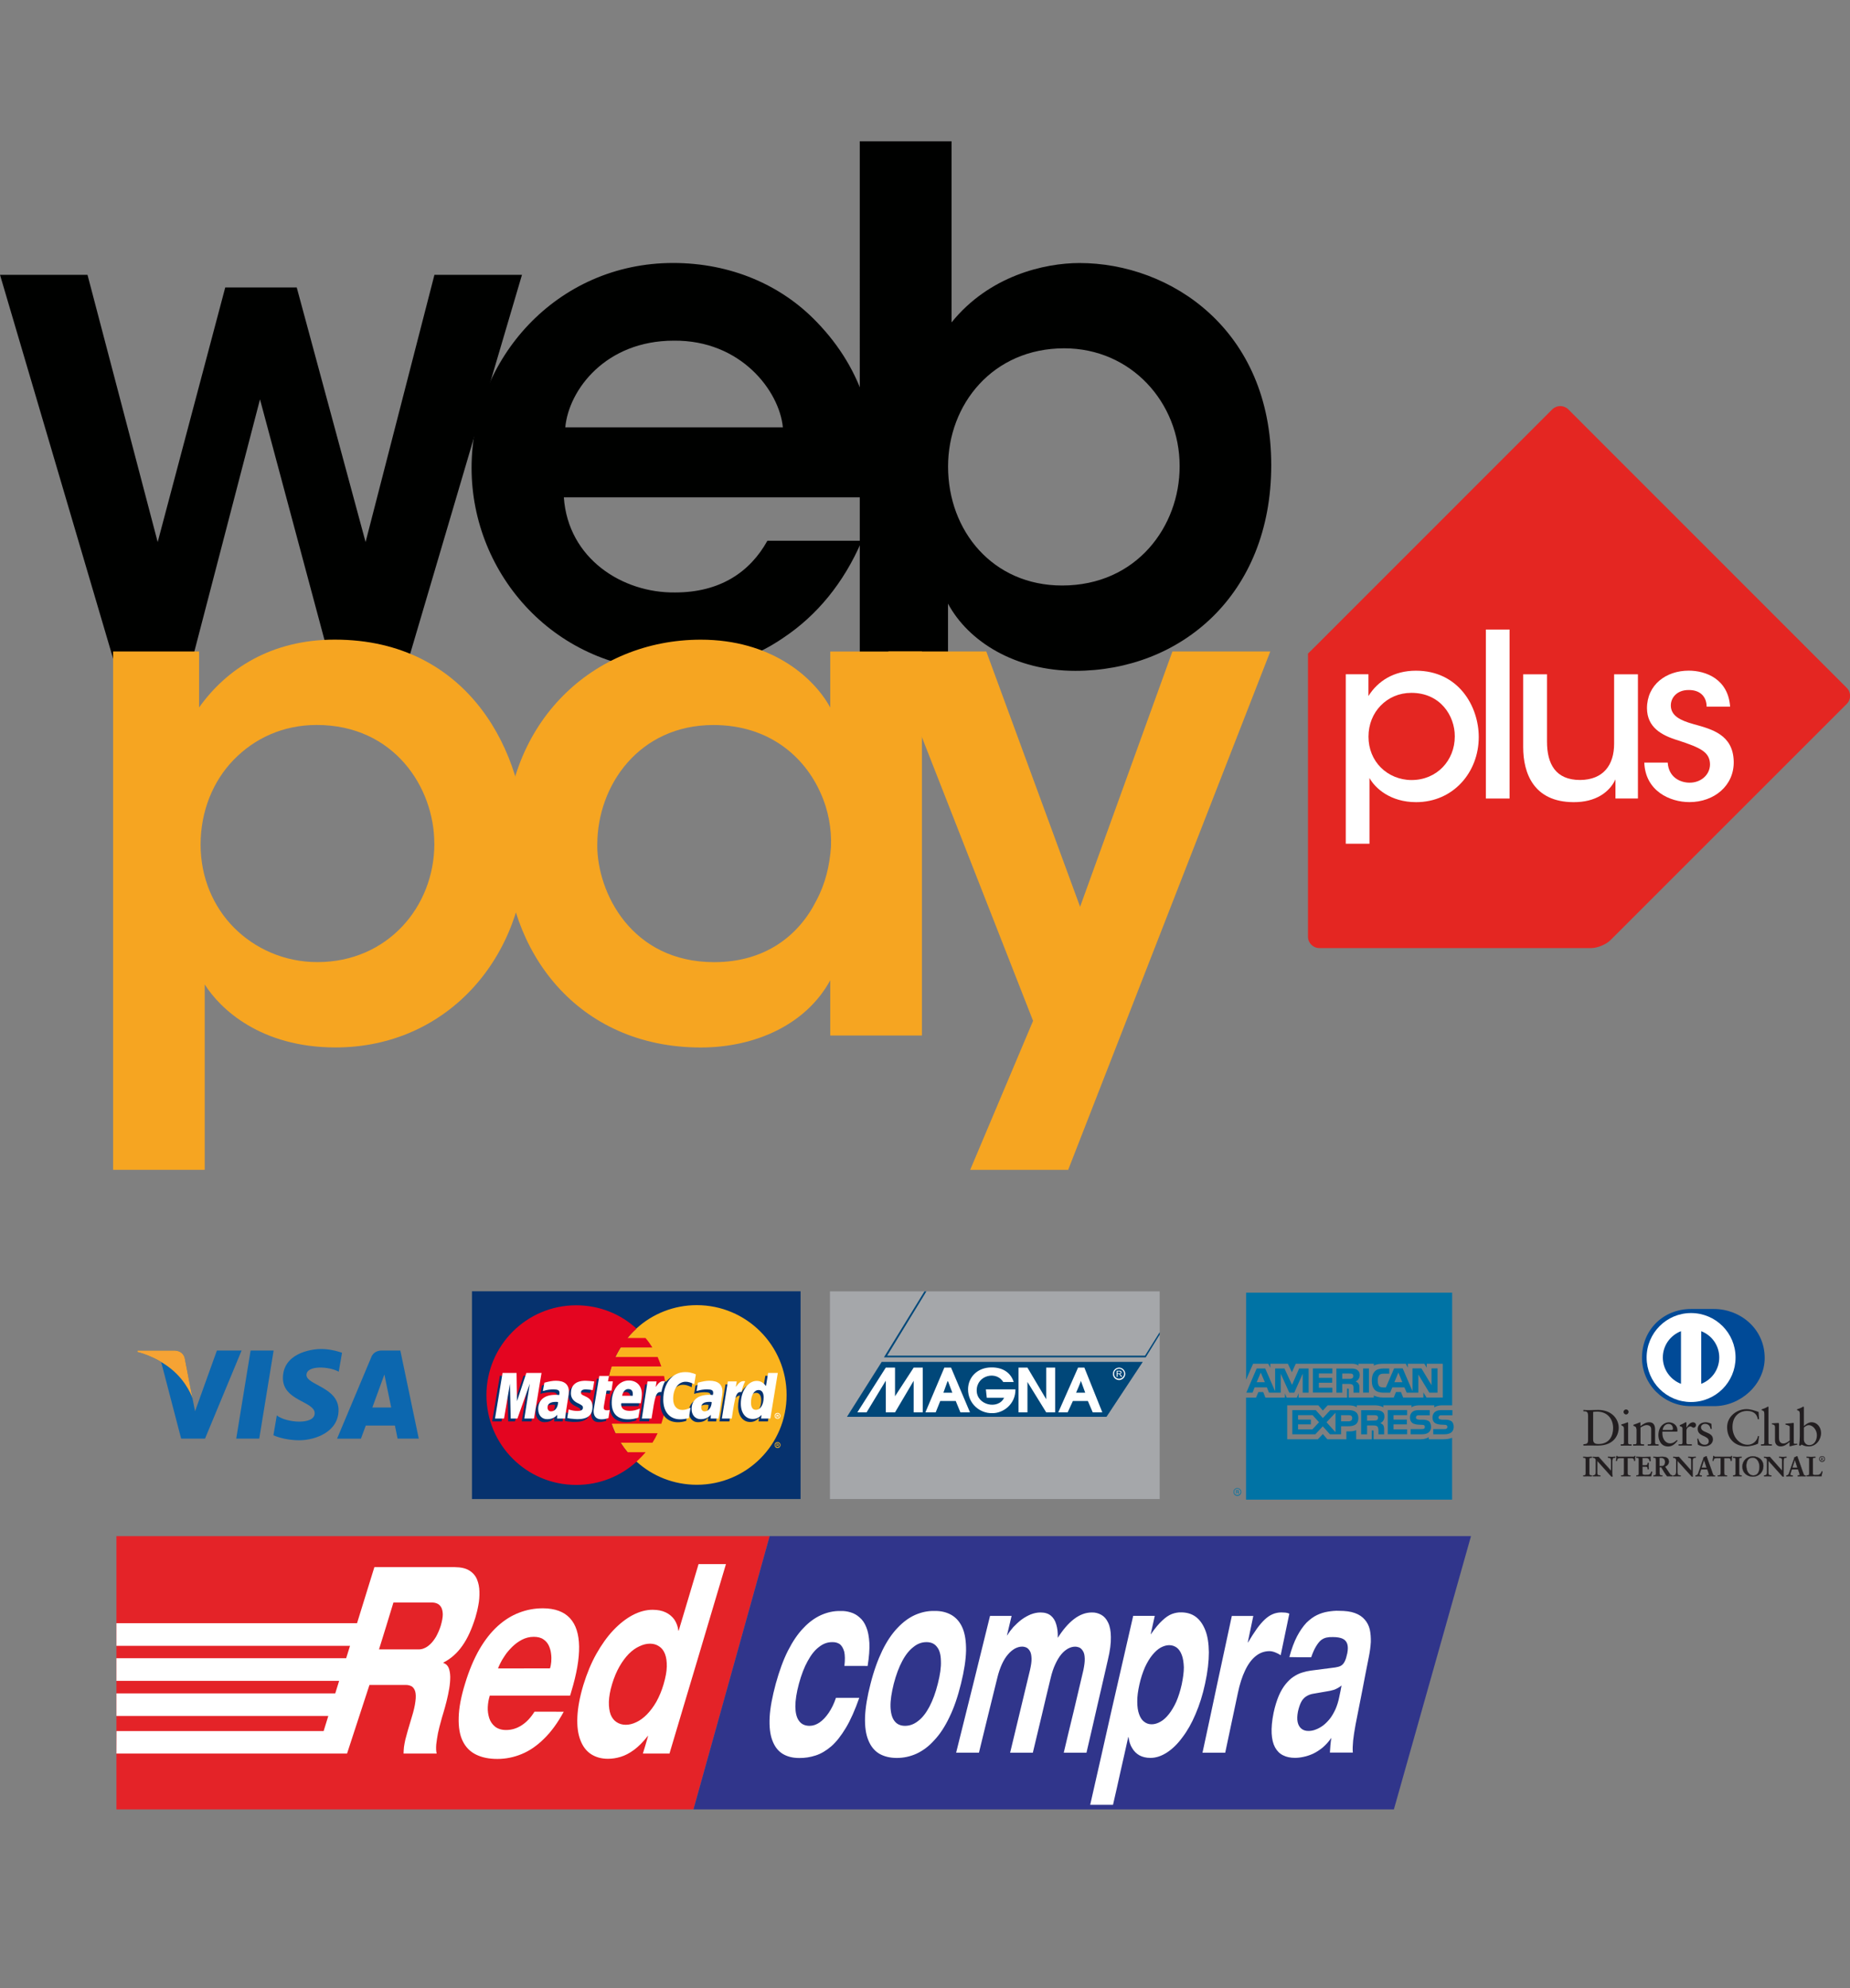 <?xml version="1.0" encoding="utf-8"?>
<!-- Generator: Adobe Illustrator 16.0.0, SVG Export Plug-In . SVG Version: 6.00 Build 0)  -->
<!DOCTYPE svg PUBLIC "-//W3C//DTD SVG 1.1//EN" "http://www.w3.org/Graphics/SVG/1.1/DTD/svg11.dtd">
<svg version="1.1" id="Capa_1" xmlns="http://www.w3.org/2000/svg" xmlns:xlink="http://www.w3.org/1999/xlink" x="0px" y="0px"
	 width="37.214px" height="40px" viewBox="0 0 37.214 40" enable-background="new 0 0 37.214 40" xml:space="preserve">
<rect x="0" y="0" width="37.214" height="40" fill="#808080" stroke="none"/>
<g>
	<path fill="#000100" d="M0,5.529h1.76l1.412,5.377l1.359-5.123h1.438l1.385,5.123l1.385-5.377H10.5l-2.279,7.727H6.629L5.23,8.035
		l-1.359,5.221H2.277L0,5.529z"/>
	<path fill="#000100" d="M11.342,10.006c0.086,1.238,1.184,1.928,2.238,1.914c0.902,0,1.506-0.408,1.857-1.041h1.9
		c-0.365,0.857-0.914,1.506-1.562,1.941c-0.646,0.451-1.406,0.676-2.209,0.676c-2.379,0-4.08-1.928-4.08-4.082
		c0-2.195,1.715-4.123,4.053-4.123c1.152,0,2.168,0.436,2.885,1.182c0.943,0.971,1.295,2.182,1.141,3.533H11.342z M15.748,8.598
		c-0.07-0.73-0.844-1.758-2.195-1.744c-1.365,0-2.111,0.984-2.182,1.744H15.748z"/>
	<path fill="#000100" d="M17.295,2.842h1.846v2.717v0.928c0.76-0.941,1.871-1.195,2.574-1.195c1.83,0,3.857,1.338,3.857,4.066
		c0,2.619-1.83,4.139-3.941,4.139c-1.211,0-2.152-0.59-2.561-1.352v1.111h-1.775V2.842z M23.729,9.373
		c0-1.268-0.971-2.365-2.322-2.365c-1.436,0-2.336,1.127-2.336,2.379c0,1.295,0.9,2.393,2.293,2.393
		c1.506,0,2.365-1.197,2.365-2.393V9.373z"/>
	<path fill="#F6A521" d="M2.275,13.107h1.73v1.127c0.549-0.775,1.451-1.365,2.73-1.365c2.703,0,3.842,2.293,3.842,4.166
		c0,2.195-1.561,4.039-3.828,4.039c-1.504,0-2.32-0.773-2.631-1.268v1.027v2.703H2.275V13.107z M8.736,16.965
		c0-1.111-0.803-2.379-2.365-2.379c-0.676,0-1.252,0.268-1.674,0.705c-0.408,0.42-0.662,1.025-0.662,1.701
		c0,0.662,0.254,1.252,0.676,1.676c0.422,0.422,1.012,0.689,1.674,0.689c1.408,0,2.352-1.113,2.352-2.379V16.965z"/>
	<path fill="#F6A521" d="M18.545,20.834h-1.844v-1.111c-0.492,0.9-1.521,1.352-2.604,1.352c-2.477,0-3.928-1.93-3.928-4.109
		c0-2.436,1.76-4.096,3.928-4.096c1.406,0,2.266,0.746,2.604,1.365v-1.127h1.844V20.834z M12.014,17.006
		c0,0.957,0.691,2.352,2.352,2.352c1.027,0,1.703-0.535,2.055-1.238c0.182-0.338,0.268-0.705,0.295-1.084
		c0.014-0.367-0.055-0.746-0.211-1.084c-0.324-0.732-1.041-1.365-2.154-1.365c-1.49,0-2.336,1.209-2.336,2.406V17.006z"/>
	<path fill="#F6A521" d="M20.781,20.539l-2.912-7.432h1.971l1.887,5.137l1.857-5.137h1.969l-4.066,10.43h-1.971L20.781,20.539z"/>
	<path fill="#E42622" d="M31.547,8.236c-0.09-0.088-0.232-0.088-0.322,0l-4.752,4.754c-0.088,0.088-0.162,0.16-0.162,0.16
		s0,0.102,0,0.227v5.471c0,0.123,0.102,0.227,0.229,0.227h5.469c0.123,0,0.299-0.072,0.387-0.16l4.754-4.754
		c0.088-0.088,0.088-0.232,0-0.32L31.547,8.236z"/>
	<path fill="#FFFFFF" d="M27.072,13.566h0.455v0.438c0.188-0.301,0.51-0.51,0.955-0.51c0.857,0,1.264,0.717,1.264,1.336
		c0,0.707-0.512,1.309-1.26,1.309c-0.52,0-0.826-0.283-0.938-0.486v0.414v0.908h-0.477V13.566z M29.264,14.811
		c0-0.408-0.289-0.871-0.873-0.871c-0.248,0-0.463,0.096-0.619,0.258c-0.152,0.156-0.244,0.375-0.244,0.623s0.092,0.465,0.248,0.621
		s0.377,0.252,0.619,0.252c0.506,0,0.869-0.391,0.869-0.877V14.811z"/>
	<path fill="#FFFFFF" d="M29.889,12.666h0.477v3.4h-0.477V12.666z"/>
	<path fill="#FFFFFF" d="M32.947,16.066h-0.451V15.68c-0.119,0.258-0.398,0.463-0.846,0.459c-0.803-0.004-1.01-0.588-1.01-1.105
		v-1.467h0.479v1.355c0,0.449,0.174,0.771,0.666,0.771c0.469-0.004,0.684-0.303,0.684-0.73v-1.396h0.479V16.066z"/>
	<path fill="#FFFFFF" d="M34.33,14.219c0-0.193-0.121-0.34-0.365-0.336c-0.232,0-0.361,0.156-0.355,0.322
		c0.008,0.197,0.188,0.289,0.453,0.363c0.381,0.105,0.799,0.215,0.812,0.752c0.01,0.488-0.395,0.818-0.891,0.818
		c-0.395,0-0.887-0.225-0.908-0.795h0.471c0.02,0.305,0.262,0.404,0.441,0.404c0.23,0,0.41-0.16,0.41-0.371
		c-0.006-0.248-0.193-0.332-0.639-0.479c-0.35-0.105-0.625-0.27-0.629-0.646c0-0.475,0.385-0.758,0.84-0.758
		c0.344,0,0.795,0.17,0.832,0.725H34.33z"/>
	<polygon fill-rule="evenodd" clip-rule="evenodd" fill="#E42328" points="2.342,30.906 15.482,30.906 13.949,36.404 2.342,36.404 
		2.342,30.906 	"/>
	<polygon fill-rule="evenodd" clip-rule="evenodd" fill="#30358B" points="29.59,30.906 28.039,36.404 13.949,36.404 15.482,30.906 
		29.59,30.906 	"/>
	<path fill="#FFFFFF" d="M17.453,33.518c0.029-0.182,0.041-0.336,0.035-0.463c-0.008-0.127-0.027-0.234-0.062-0.316
		c-0.033-0.084-0.078-0.15-0.135-0.197c-0.053-0.049-0.113-0.082-0.18-0.102s-0.133-0.031-0.205-0.027
		c-0.135-0.004-0.266,0.027-0.391,0.082c-0.125,0.057-0.244,0.143-0.355,0.262c-0.113,0.117-0.215,0.268-0.309,0.453
		s-0.174,0.406-0.246,0.666c-0.07,0.26-0.113,0.484-0.123,0.672c-0.01,0.189,0.008,0.346,0.053,0.465
		c0.045,0.123,0.113,0.213,0.205,0.271c0.092,0.057,0.203,0.086,0.336,0.086c0.113,0.002,0.225-0.016,0.332-0.051
		c0.109-0.035,0.213-0.098,0.316-0.186c0.1-0.088,0.197-0.213,0.291-0.369c0.096-0.16,0.184-0.361,0.27-0.605
		c-0.158,0-0.312,0-0.469,0c-0.039,0.117-0.088,0.217-0.145,0.301s-0.117,0.148-0.184,0.195c-0.066,0.045-0.133,0.068-0.201,0.068
		c-0.094,0-0.166-0.033-0.213-0.1c-0.049-0.064-0.072-0.162-0.074-0.287c0-0.127,0.023-0.279,0.072-0.461
		c0.049-0.18,0.107-0.332,0.176-0.455c0.068-0.125,0.143-0.221,0.227-0.283c0.082-0.066,0.17-0.098,0.264-0.098
		c0.062-0.002,0.113,0.012,0.156,0.041c0.039,0.031,0.068,0.082,0.088,0.15c0.016,0.07,0.018,0.166,0.004,0.287
		C17.141,33.518,17.297,33.518,17.453,33.518L17.453,33.518z M17.512,33.875c-0.068,0.26-0.104,0.484-0.111,0.672
		c-0.006,0.189,0.016,0.346,0.066,0.465c0.049,0.123,0.123,0.213,0.219,0.271c0.098,0.057,0.217,0.086,0.355,0.086
		c0.137,0,0.271-0.029,0.396-0.086c0.127-0.059,0.248-0.148,0.357-0.271c0.113-0.119,0.215-0.275,0.305-0.465
		c0.092-0.188,0.168-0.412,0.232-0.672c0.064-0.258,0.098-0.48,0.102-0.666c0.002-0.186-0.021-0.336-0.07-0.453
		c-0.051-0.119-0.125-0.205-0.221-0.262c-0.096-0.055-0.211-0.086-0.348-0.082c-0.135-0.004-0.266,0.027-0.391,0.082
		c-0.125,0.057-0.24,0.143-0.352,0.262c-0.111,0.117-0.213,0.268-0.303,0.453C17.658,33.395,17.578,33.615,17.512,33.875
		L17.512,33.875z M17.979,33.875c0.047-0.18,0.104-0.332,0.17-0.455c0.066-0.125,0.143-0.221,0.225-0.283
		c0.08-0.066,0.168-0.098,0.262-0.098s0.164,0.031,0.213,0.098c0.051,0.062,0.076,0.158,0.078,0.283
		c0.006,0.123-0.016,0.275-0.062,0.455c-0.045,0.182-0.102,0.334-0.168,0.461c-0.066,0.125-0.141,0.223-0.225,0.287
		c-0.082,0.066-0.17,0.1-0.266,0.1c-0.094,0-0.166-0.033-0.215-0.1c-0.049-0.064-0.074-0.162-0.078-0.287
		C17.91,34.209,17.934,34.057,17.979,33.875L17.979,33.875z M21.398,35.264c0.154,0,0.307,0,0.457,0
		c0.074-0.314,0.146-0.629,0.217-0.941c0.072-0.312,0.145-0.623,0.215-0.934c0.043-0.18,0.062-0.328,0.059-0.451
		c0-0.121-0.02-0.219-0.055-0.291c-0.035-0.074-0.08-0.125-0.139-0.158c-0.057-0.031-0.119-0.049-0.189-0.047
		c-0.125,0-0.244,0.045-0.359,0.133s-0.223,0.215-0.326,0.377c0.004-0.104-0.008-0.193-0.031-0.27
		c-0.021-0.076-0.059-0.135-0.109-0.176c-0.053-0.043-0.121-0.064-0.209-0.064c-0.066,0-0.129,0.014-0.195,0.039
		c-0.064,0.027-0.127,0.062-0.188,0.107c-0.059,0.045-0.111,0.096-0.162,0.148c-0.049,0.057-0.09,0.111-0.127,0.17
		c-0.002,0-0.002,0-0.002,0c0.031-0.131,0.062-0.262,0.094-0.395c-0.145,0-0.289,0-0.434,0c-0.111,0.451-0.225,0.908-0.336,1.363
		c-0.115,0.461-0.23,0.924-0.346,1.389c0.152,0,0.305,0,0.459,0c0.061-0.252,0.123-0.504,0.184-0.754
		c0.062-0.25,0.123-0.498,0.184-0.746c0.025-0.107,0.059-0.203,0.094-0.281c0.037-0.08,0.078-0.146,0.123-0.197
		c0.045-0.053,0.092-0.09,0.139-0.117c0.047-0.025,0.096-0.039,0.145-0.039c0.031,0,0.062,0.008,0.09,0.021
		c0.029,0.016,0.051,0.041,0.07,0.076c0.018,0.033,0.027,0.082,0.029,0.145c0.002,0.061-0.01,0.135-0.031,0.229
		c-0.066,0.273-0.131,0.551-0.199,0.828c-0.066,0.277-0.133,0.557-0.201,0.836c0.152,0,0.305,0,0.457,0
		c0.061-0.252,0.119-0.504,0.18-0.754c0.059-0.25,0.117-0.498,0.178-0.746c0.025-0.107,0.057-0.203,0.094-0.281
		c0.037-0.08,0.076-0.146,0.119-0.197c0.043-0.053,0.09-0.09,0.137-0.117c0.047-0.025,0.094-0.039,0.141-0.039
		c0.033,0,0.064,0.008,0.094,0.021c0.027,0.016,0.051,0.041,0.07,0.076c0.02,0.033,0.029,0.082,0.031,0.145
		c0.002,0.061-0.008,0.135-0.027,0.229c-0.064,0.273-0.129,0.551-0.195,0.828C21.529,34.705,21.465,34.984,21.398,35.264
		L21.398,35.264z M22.92,33.891c0.029-0.131,0.068-0.246,0.111-0.346c0.045-0.098,0.096-0.182,0.148-0.246
		c0.055-0.066,0.109-0.117,0.168-0.15c0.059-0.031,0.115-0.049,0.172-0.049c0.059,0,0.107,0.018,0.152,0.049
		c0.043,0.033,0.078,0.084,0.102,0.15c0.025,0.064,0.037,0.148,0.041,0.246c0,0.1-0.016,0.215-0.043,0.346
		c-0.029,0.131-0.066,0.246-0.109,0.346c-0.045,0.1-0.096,0.184-0.15,0.252s-0.109,0.119-0.17,0.152
		c-0.059,0.033-0.117,0.051-0.176,0.051s-0.107-0.018-0.15-0.051c-0.045-0.033-0.078-0.084-0.102-0.152
		c-0.025-0.068-0.037-0.152-0.037-0.252C22.875,34.137,22.891,34.021,22.92,33.891L22.92,33.891z M21.93,36.312
		c0.152,0,0.305,0,0.459,0c0.053-0.227,0.104-0.457,0.154-0.684s0.104-0.451,0.152-0.678h0.006c0.012,0.084,0.033,0.158,0.072,0.219
		c0.037,0.064,0.086,0.113,0.148,0.148c0.061,0.033,0.135,0.051,0.221,0.051c0.111,0,0.221-0.037,0.33-0.107
		s0.215-0.172,0.312-0.305c0.1-0.131,0.189-0.287,0.266-0.471c0.078-0.182,0.143-0.385,0.191-0.611
		c0.053-0.24,0.076-0.451,0.076-0.629c-0.002-0.18-0.025-0.33-0.072-0.447c-0.047-0.119-0.111-0.209-0.193-0.27
		c-0.082-0.059-0.18-0.088-0.293-0.088c-0.061-0.002-0.123,0.01-0.186,0.033c-0.061,0.023-0.127,0.068-0.193,0.131
		c-0.068,0.062-0.145,0.154-0.229,0.275h-0.004c0.027-0.123,0.055-0.246,0.082-0.369c-0.145,0-0.289,0-0.434,0
		c-0.143,0.621-0.285,1.246-0.43,1.877C22.223,35.025,22.076,35.666,21.93,36.312L21.93,36.312z M24.189,35.264
		c0.152,0,0.305,0,0.457,0c0.043-0.199,0.084-0.402,0.127-0.6c0.041-0.199,0.084-0.4,0.127-0.598
		c0.037-0.18,0.086-0.332,0.146-0.457c0.059-0.125,0.129-0.221,0.211-0.287c0.08-0.066,0.172-0.1,0.275-0.102
		c0.041,0,0.082,0.01,0.119,0.025c0.037,0.014,0.076,0.033,0.111,0.057c0.059-0.279,0.115-0.559,0.174-0.836
		c-0.023-0.01-0.049-0.018-0.078-0.021c-0.027-0.002-0.055-0.004-0.08-0.004c-0.064,0-0.121,0.012-0.176,0.035
		c-0.057,0.023-0.109,0.061-0.162,0.109c-0.051,0.049-0.105,0.111-0.16,0.188s-0.111,0.166-0.174,0.27c-0.004,0-0.006,0-0.006,0
		c0.037-0.178,0.074-0.355,0.111-0.531c-0.145,0-0.287,0-0.432,0c-0.098,0.453-0.195,0.908-0.293,1.363
		C24.389,34.336,24.289,34.799,24.189,35.264L24.189,35.264z M26.941,34.137c-0.018,0.094-0.045,0.178-0.076,0.25
		c-0.035,0.074-0.072,0.141-0.115,0.195c-0.045,0.055-0.09,0.1-0.139,0.137c-0.049,0.035-0.098,0.062-0.148,0.08
		c-0.051,0.02-0.098,0.027-0.145,0.027c-0.057,0-0.104-0.016-0.141-0.047c-0.035-0.029-0.061-0.072-0.074-0.131
		c-0.012-0.057-0.01-0.127,0.006-0.211c0.018-0.082,0.041-0.148,0.068-0.199c0.027-0.049,0.062-0.086,0.104-0.111
		s0.086-0.043,0.143-0.051c0.09-0.016,0.182-0.031,0.271-0.047c0.047-0.006,0.096-0.018,0.145-0.033
		c0.047-0.018,0.096-0.045,0.146-0.084C26.973,33.988,26.957,34.062,26.941,34.137L26.941,34.137z M26.375,33.344
		c0.033-0.094,0.066-0.168,0.1-0.223s0.066-0.096,0.1-0.123c0.033-0.025,0.07-0.043,0.109-0.051c0.037-0.008,0.08-0.012,0.129-0.01
		c0.086,0,0.152,0.012,0.199,0.035s0.076,0.061,0.09,0.107s0.014,0.109,0,0.182c-0.016,0.072-0.031,0.127-0.053,0.168
		c-0.018,0.037-0.043,0.066-0.074,0.084c-0.029,0.018-0.068,0.027-0.115,0.035c-0.166,0.021-0.33,0.043-0.494,0.064
		c-0.057,0.008-0.113,0.02-0.172,0.039c-0.061,0.018-0.117,0.047-0.174,0.084c-0.055,0.035-0.107,0.086-0.158,0.148
		s-0.098,0.141-0.139,0.236c-0.039,0.094-0.076,0.209-0.104,0.342c-0.033,0.162-0.045,0.301-0.039,0.416
		c0.006,0.113,0.029,0.207,0.068,0.279c0.041,0.074,0.094,0.127,0.162,0.16c0.068,0.035,0.15,0.051,0.24,0.051
		c0.053,0,0.109-0.006,0.172-0.02c0.061-0.012,0.123-0.033,0.189-0.062c0.066-0.031,0.129-0.072,0.195-0.125
		c0.062-0.053,0.121-0.117,0.174-0.195c-0.006,0.049-0.014,0.098-0.018,0.148s-0.006,0.1-0.01,0.148c0.152,0,0.305,0,0.461,0
		c-0.006-0.068-0.002-0.15,0.006-0.24c0.01-0.094,0.027-0.201,0.049-0.322c0.045-0.23,0.09-0.459,0.135-0.686
		c0.043-0.229,0.088-0.455,0.133-0.682c0.021-0.104,0.033-0.199,0.039-0.293c0.002-0.092-0.004-0.176-0.021-0.254
		c-0.018-0.076-0.053-0.143-0.1-0.197c-0.049-0.057-0.113-0.102-0.199-0.133c-0.084-0.031-0.189-0.045-0.32-0.045
		c-0.072-0.004-0.146,0.004-0.221,0.016c-0.076,0.012-0.15,0.035-0.223,0.07s-0.141,0.086-0.211,0.154
		c-0.066,0.07-0.129,0.16-0.188,0.271c-0.059,0.113-0.111,0.252-0.156,0.42C26.082,33.344,26.229,33.344,26.375,33.344
		L26.375,33.344z"/>
	<path fill="#FFFFFF" d="M7.914,32.242c0.258,0,0.516,0.002,0.773,0c0.039,0,0.072,0.006,0.105,0.02s0.061,0.039,0.082,0.074
		c0.02,0.035,0.031,0.082,0.033,0.143c0,0.061-0.014,0.137-0.041,0.23c-0.027,0.086-0.061,0.16-0.096,0.223
		c-0.037,0.061-0.074,0.109-0.113,0.146c-0.041,0.039-0.08,0.066-0.119,0.082c-0.039,0.018-0.076,0.025-0.111,0.025
		c-0.268,0-0.535,0-0.803,0C7.723,32.871,7.818,32.557,7.914,32.242L7.914,32.242z M7.182,32.658h-4.84v0.455h4.699l-0.078,0.25
		H2.342v0.455h4.48L6.744,34.07H2.342v0.455h4.262L6.51,34.828H2.344l-0.002,0.453h4.027h0.012h0.008h0.01h0.004h0.006h0.01h0.01
		h0.01h0.008h0.012h0.008h0.008h0.002h0.01h0.01h0.01h0.01h0.008h0.012h0.008h0.004h0.006h0.01h0.01h0.008H6.59h0.008h0.01h0.01
		h0.002h0.008h0.01h0.01h0.008h0.012h0.008h0.01h0.008h0.287L7.432,33.9c0.242,0,0.484,0,0.729,0c0.045,0,0.086,0.01,0.121,0.029
		c0.031,0.02,0.055,0.053,0.07,0.102c0.014,0.049,0.016,0.117,0.004,0.203c-0.01,0.084-0.035,0.193-0.076,0.324
		c-0.029,0.098-0.055,0.182-0.076,0.256c-0.02,0.07-0.037,0.135-0.051,0.188c-0.012,0.055-0.021,0.105-0.027,0.148
		c-0.004,0.045-0.008,0.088-0.008,0.131c0.223,0,0.445,0,0.666,0C8.771,35.232,8.77,35.17,8.775,35.1
		c0.008-0.072,0.02-0.148,0.035-0.229c0.018-0.08,0.035-0.156,0.057-0.229c0.02-0.072,0.035-0.131,0.051-0.178
		c0.023-0.076,0.045-0.156,0.066-0.24c0.021-0.086,0.039-0.17,0.053-0.254s0.02-0.162,0.02-0.234
		c-0.002-0.072-0.012-0.133-0.033-0.182s-0.057-0.08-0.105-0.096c0.002-0.004,0.002-0.008,0.004-0.01
		c0.148-0.076,0.275-0.189,0.379-0.338c0.105-0.148,0.189-0.338,0.26-0.564c0.023-0.078,0.045-0.162,0.061-0.254
		c0.018-0.09,0.023-0.18,0.021-0.27s-0.018-0.17-0.049-0.246c-0.031-0.074-0.082-0.133-0.154-0.178s-0.166-0.066-0.291-0.068
		c-0.539-0.002-1.08,0-1.619,0L7.182,32.658L7.182,32.658z M10.752,34.438c-0.076,0.121-0.162,0.213-0.26,0.275
		c-0.096,0.062-0.199,0.094-0.311,0.094c-0.094,0-0.168-0.025-0.223-0.068c-0.055-0.045-0.094-0.102-0.117-0.172
		c-0.021-0.07-0.033-0.143-0.029-0.221s0.016-0.15,0.037-0.219c0-0.004,0-0.008,0.002-0.012c0.539,0,1.078,0,1.617,0
		c0.008-0.027,0.018-0.055,0.025-0.084c0.107-0.354,0.16-0.656,0.156-0.906c-0.004-0.248-0.064-0.438-0.184-0.568
		c-0.121-0.131-0.301-0.197-0.541-0.199c-0.168,0-0.328,0.029-0.48,0.088c-0.152,0.057-0.297,0.148-0.432,0.27
		s-0.258,0.279-0.369,0.469c-0.109,0.191-0.207,0.42-0.287,0.686c-0.082,0.264-0.125,0.494-0.129,0.684
		c-0.006,0.193,0.021,0.352,0.08,0.473c0.061,0.125,0.15,0.215,0.268,0.273c0.119,0.059,0.262,0.088,0.43,0.088
		s0.332-0.033,0.488-0.098c0.158-0.064,0.309-0.168,0.451-0.309c0.143-0.139,0.275-0.32,0.396-0.543
		C11.145,34.438,10.947,34.438,10.752,34.438L10.752,34.438z M10.02,33.568c0-0.002,0.002-0.006,0.002-0.01
		c0.004-0.016,0.018-0.045,0.041-0.092c0.021-0.045,0.053-0.098,0.094-0.158c0.039-0.061,0.09-0.117,0.146-0.174
		c0.059-0.057,0.121-0.104,0.195-0.143c0.072-0.037,0.15-0.059,0.238-0.059c0.08,0,0.145,0.016,0.195,0.051
		c0.049,0.033,0.084,0.074,0.109,0.127c0.023,0.051,0.039,0.105,0.045,0.162c0.008,0.057,0.008,0.111,0.004,0.162
		c-0.006,0.051-0.012,0.092-0.023,0.123c0,0.004-0.002,0.008-0.004,0.01C10.715,33.568,10.365,33.568,10.02,33.568L10.02,33.568z
		 M12.312,33.885c0.041-0.135,0.09-0.252,0.148-0.354s0.121-0.186,0.189-0.256c0.068-0.068,0.139-0.119,0.213-0.152
		c0.072-0.035,0.143-0.053,0.213-0.053s0.131,0.018,0.182,0.053c0.053,0.033,0.092,0.084,0.119,0.152
		c0.027,0.07,0.039,0.154,0.037,0.256s-0.025,0.219-0.064,0.354s-0.09,0.252-0.146,0.354c-0.059,0.102-0.123,0.186-0.191,0.256
		c-0.068,0.068-0.139,0.121-0.211,0.154c-0.072,0.035-0.143,0.053-0.213,0.053s-0.131-0.018-0.184-0.053
		c-0.053-0.033-0.094-0.086-0.121-0.154c-0.025-0.07-0.037-0.154-0.035-0.256C12.252,34.137,12.271,34.02,12.312,33.885
		L12.312,33.885z M12.932,35.281c0.178,0,0.355,0,0.535,0c0.189-0.639,0.381-1.275,0.57-1.91c0.188-0.637,0.379-1.27,0.566-1.902
		c-0.184,0-0.367,0-0.551,0c-0.066,0.223-0.133,0.445-0.199,0.668c-0.068,0.225-0.135,0.449-0.201,0.672h-0.006
		c-0.01-0.084-0.037-0.158-0.08-0.223c-0.043-0.061-0.1-0.109-0.174-0.145s-0.162-0.053-0.266-0.053c-0.133,0-0.266,0.037-0.4,0.107
		c-0.135,0.072-0.264,0.174-0.389,0.305c-0.125,0.133-0.238,0.293-0.342,0.477c-0.104,0.186-0.189,0.393-0.26,0.623
		c-0.074,0.246-0.113,0.461-0.121,0.648c-0.008,0.184,0.012,0.338,0.061,0.463c0.047,0.125,0.119,0.219,0.213,0.281
		c0.096,0.062,0.209,0.094,0.34,0.094c0.084,0,0.168-0.012,0.256-0.039c0.086-0.025,0.176-0.072,0.268-0.139
		c0.092-0.068,0.184-0.16,0.279-0.281c0,0,0.004,0,0.006,0C13.002,35.047,12.969,35.164,12.932,35.281L12.932,35.281z"/>
	<g>
		<g>
			<polygon fill="#0C67AF" points="5.215,28.945 4.752,28.945 5.041,27.172 5.504,27.172 			"/>
		</g>
		<g>
			<path fill="#0C67AF" d="M4.363,27.172l-0.439,1.221l-0.053-0.264l0,0l-0.154-0.797c0,0-0.02-0.16-0.221-0.16H2.768L2.76,27.201
				c0,0,0.223,0.047,0.482,0.203l0.402,1.541h0.48l0.736-1.773H4.363z"/>
		</g>
		<g>
			<path fill="#0C67AF" d="M7.998,28.945h0.426l-0.371-1.773H7.682c-0.174,0-0.213,0.133-0.213,0.133l-0.689,1.641h0.48l0.098-0.264
				h0.586L7.998,28.945z M7.49,28.318l0.242-0.664l0.137,0.664H7.49z"/>
		</g>
		<g>
			<path fill="#0C67AF" d="M6.814,27.598l0.066-0.381c0,0-0.203-0.076-0.416-0.076c-0.23,0-0.773,0.098-0.773,0.586
				c0,0.459,0.639,0.465,0.639,0.707c0,0.24-0.572,0.195-0.762,0.043l-0.068,0.4c0,0,0.205,0.1,0.521,0.1
				c0.314,0,0.789-0.164,0.789-0.607c0-0.461-0.645-0.504-0.645-0.705S6.617,27.488,6.814,27.598z"/>
		</g>
	</g>
	<g>
		<path fill="#F6A334" d="M3.871,28.129l-0.154-0.797c0,0-0.02-0.16-0.221-0.16H2.768L2.76,27.201c0,0,0.35,0.072,0.686,0.344
			C3.766,27.805,3.871,28.129,3.871,28.129z"/>
	</g>
	<g>
		<path fill="#004A97" d="M34.475,28.291c0.535,0.004,1.023-0.436,1.023-0.969c0-0.584-0.488-0.986-1.023-0.986h-0.459
			c-0.541,0-0.986,0.402-0.986,0.986c0,0.533,0.445,0.973,0.986,0.969H34.475z"/>
	</g>
	<g>
		<path fill="#FFFFFF" d="M34.221,27.842v-1.059c0.213,0.082,0.363,0.287,0.363,0.529S34.434,27.76,34.221,27.842 M33.449,27.312
			c0-0.242,0.152-0.447,0.365-0.529v1.059C33.602,27.76,33.449,27.555,33.449,27.312 M34.016,26.418c-0.492,0-0.893,0.4-0.893,0.895
			s0.4,0.895,0.893,0.895c0.496,0,0.896-0.4,0.896-0.895S34.512,26.418,34.016,26.418"/>
	</g>
	<g>
		<path fill="#221E20" d="M32.047,28.965c0,0.078,0.057,0.088,0.107,0.088c0.223,0,0.295-0.168,0.295-0.32
			c0-0.193-0.123-0.332-0.322-0.332c-0.041,0-0.061,0.004-0.08,0.006V28.965z M31.945,28.482c0-0.094-0.047-0.086-0.094-0.088
			v-0.027c0.039,0.004,0.082,0.004,0.121,0.004c0.043,0,0.102-0.004,0.178-0.004c0.268,0,0.412,0.18,0.412,0.361
			c0,0.102-0.061,0.357-0.424,0.357c-0.053,0-0.102-0.002-0.148-0.002s-0.092,0.002-0.139,0.002v-0.027
			c0.061-0.006,0.092-0.008,0.094-0.078V28.482z"/>
	</g>
	<g>
		<path fill="#221E20" d="M32.709,28.459c-0.027,0-0.051-0.025-0.051-0.053c0-0.025,0.025-0.049,0.051-0.049
			s0.051,0.021,0.051,0.049S32.736,28.459,32.709,28.459 M32.6,29.059h0.018c0.029,0,0.049,0,0.049-0.033v-0.279
			c0-0.045-0.014-0.051-0.053-0.072v-0.016c0.049-0.014,0.105-0.033,0.109-0.037c0.008-0.004,0.014-0.006,0.014-0.006
			c0.01,0,0.014,0.008,0.014,0.016v0.395c0,0.033,0.021,0.033,0.051,0.033h0.018v0.027c-0.035,0-0.072-0.002-0.107-0.002
			c-0.039,0-0.074,0.002-0.111,0.002V29.059z"/>
	</g>
	<g>
		<path fill="#221E20" d="M32.916,28.752c0-0.037-0.012-0.049-0.059-0.066v-0.02c0.043-0.016,0.086-0.029,0.135-0.051
			c0.004,0,0.006,0.004,0.006,0.012v0.066c0.059-0.043,0.109-0.078,0.178-0.078c0.088,0,0.117,0.064,0.117,0.145v0.266
			c0,0.033,0.023,0.033,0.053,0.033h0.018v0.027c-0.035,0-0.07-0.002-0.107-0.002c-0.039,0-0.074,0.002-0.111,0.002v-0.027h0.018
			c0.029,0,0.051,0,0.051-0.033v-0.268c0-0.059-0.037-0.086-0.096-0.086c-0.033,0-0.086,0.027-0.119,0.049v0.305
			c0,0.033,0.023,0.033,0.051,0.033h0.02v0.027c-0.037,0-0.072-0.002-0.109-0.002s-0.074,0.002-0.111,0.002v-0.027h0.02
			c0.027,0,0.049,0,0.049-0.033V28.752z"/>
	</g>
	<g>
		<path fill="#221E20" d="M33.625,28.77c0.025,0,0.027-0.014,0.027-0.025c0-0.053-0.031-0.096-0.088-0.096
			c-0.062,0-0.107,0.047-0.119,0.121H33.625z M33.441,28.803c-0.002,0.008-0.002,0.025,0,0.059c0.006,0.098,0.07,0.178,0.152,0.178
			c0.057,0,0.1-0.029,0.139-0.068l0.014,0.014c-0.047,0.062-0.105,0.117-0.189,0.117c-0.164,0-0.197-0.158-0.197-0.225
			c0-0.201,0.137-0.262,0.209-0.262c0.082,0,0.174,0.053,0.174,0.162c0,0.006,0,0.012,0,0.02l-0.012,0.006H33.441z"/>
	</g>
	<g>
		<path fill="#221E20" d="M33.766,29.059h0.027c0.029,0,0.051,0,0.051-0.033v-0.289c0-0.033-0.039-0.037-0.055-0.045v-0.018
			c0.076-0.031,0.117-0.059,0.117-0.059c0.014,0,0.018,0.004,0.018,0.014v0.094h0.002c0.025-0.041,0.068-0.107,0.131-0.107
			c0.027,0,0.059,0.018,0.059,0.055c0,0.029-0.018,0.053-0.049,0.053S34.035,28.699,34,28.699c-0.018,0-0.076,0.023-0.076,0.084
			v0.242c0,0.033,0.021,0.033,0.051,0.033h0.057v0.027c-0.057,0-0.1-0.002-0.145-0.002c-0.041,0-0.084,0.002-0.121,0.002V29.059z"/>
	</g>
	<g>
		<path fill="#221E20" d="M34.162,28.943c0.014,0.066,0.053,0.125,0.129,0.125c0.061,0,0.082-0.037,0.082-0.072
			c0-0.121-0.223-0.084-0.223-0.248c0-0.057,0.045-0.133,0.16-0.133c0.031,0,0.076,0.01,0.115,0.031l0.008,0.104H34.41
			c-0.012-0.064-0.047-0.102-0.113-0.102c-0.039,0-0.08,0.025-0.08,0.068c0,0.121,0.24,0.084,0.24,0.244
			c0,0.068-0.055,0.141-0.178,0.141c-0.041,0-0.09-0.016-0.125-0.035l-0.012-0.117L34.162,28.943z"/>
	</g>
	<g>
		<path fill="#221E20" d="M35.385,28.555h-0.025c-0.02-0.121-0.105-0.168-0.221-0.168c-0.117,0-0.289,0.078-0.289,0.324
			c0,0.209,0.148,0.357,0.305,0.357c0.102,0,0.188-0.07,0.209-0.178l0.021,0.006l-0.021,0.15c-0.045,0.025-0.16,0.055-0.229,0.055
			c-0.24,0-0.393-0.156-0.393-0.387c0-0.211,0.189-0.363,0.391-0.363c0.082,0,0.164,0.029,0.242,0.057L35.385,28.555z"/>
	</g>
	<g>
		<path fill="#221E20" d="M35.422,29.059h0.02c0.029,0,0.049,0,0.049-0.033v-0.574c0-0.064-0.016-0.066-0.055-0.08v-0.016
			c0.043-0.014,0.086-0.031,0.105-0.043c0.014-0.008,0.021-0.014,0.021-0.014c0.01,0,0.012,0.008,0.012,0.016v0.711
			c0,0.033,0.021,0.033,0.051,0.033h0.018v0.027c-0.035,0-0.07-0.002-0.109-0.002c-0.035,0-0.072,0.002-0.111,0.002V29.059z"/>
	</g>
	<g>
		<path fill="#221E20" d="M36.082,29.029c0,0.018,0.012,0.02,0.029,0.02c0.012,0,0.027-0.002,0.041-0.002v0.021
			c-0.045,0.004-0.129,0.027-0.148,0.033l-0.006-0.004v-0.084c-0.061,0.051-0.107,0.088-0.182,0.088
			c-0.055,0-0.111-0.037-0.111-0.121v-0.264c0-0.027-0.004-0.053-0.062-0.059v-0.02c0.037-0.002,0.119-0.008,0.133-0.008
			c0,0,0.01,0.008,0.01,0.029v0.266c0,0.031,0,0.119,0.09,0.119c0.035,0,0.082-0.025,0.125-0.061v-0.277
			c0-0.021-0.051-0.033-0.086-0.043v-0.018c0.092-0.006,0.15-0.016,0.16-0.016c0.008,0,0.008,0.008,0.008,0.02V29.029z"/>
	</g>
	<g>
		<path fill="#221E20" d="M36.287,28.971c0,0.039,0.037,0.104,0.105,0.104c0.111,0,0.156-0.107,0.156-0.199
			c0-0.111-0.084-0.203-0.164-0.203c-0.037,0-0.07,0.025-0.098,0.049V28.971z M36.287,28.691c0.041-0.037,0.096-0.076,0.152-0.076
			c0.119,0,0.193,0.105,0.193,0.217c0,0.135-0.1,0.27-0.248,0.27c-0.076,0-0.115-0.023-0.143-0.037l-0.031,0.025l-0.02-0.012
			c0.008-0.061,0.014-0.121,0.014-0.184v-0.443c0-0.064-0.018-0.066-0.055-0.08v-0.016c0.041-0.014,0.084-0.031,0.105-0.043
			c0.012-0.008,0.02-0.014,0.02-0.014s0.012,0.008,0.012,0.016V28.691z"/>
	</g>
	<g>
		<path fill="#221E20" d="M31.852,29.684h0.008c0.02,0,0.039-0.002,0.039-0.031v-0.295c0-0.027-0.02-0.031-0.039-0.031h-0.008
			v-0.016c0.02,0,0.055,0.002,0.082,0.002s0.061-0.002,0.088-0.002v0.016h-0.008c-0.021,0-0.043,0.004-0.043,0.031v0.295
			c0,0.029,0.021,0.031,0.043,0.031h0.008v0.018c-0.027,0-0.061-0.002-0.088-0.002s-0.062,0.002-0.082,0.002V29.684z"/>
	</g>
	<g>
		<path fill="#221E20" d="M32.018,29.699v-0.014h-0.004c-0.021,0-0.045-0.002-0.045-0.033v-0.295c0-0.029,0.023-0.033,0.045-0.033
			h0.004v-0.012c-0.025,0-0.057,0.002-0.084,0.002c-0.025,0-0.059-0.002-0.08-0.002v0.012h0.006c0.02,0,0.043,0.004,0.043,0.033
			v0.295c0,0.031-0.023,0.033-0.043,0.033h-0.006v0.014c0.021,0,0.053-0.004,0.08-0.004S31.992,29.699,32.018,29.699 M32.021,29.703
			c-0.027,0-0.061-0.002-0.088-0.002s-0.062,0.002-0.082,0.002h-0.004v-0.002v-0.018v-0.002h0.004h0.008
			c0.02,0,0.037-0.002,0.037-0.029v-0.295c0-0.027-0.018-0.027-0.037-0.027h-0.012v-0.004v-0.02h0.004
			c0.02,0,0.055,0.004,0.082,0.004s0.061-0.004,0.088-0.004h0.002v0.004v0.02h-0.002h-0.008c-0.021,0-0.039,0-0.039,0.027v0.295
			c0,0.027,0.018,0.029,0.039,0.029h0.01v0.002v0.02H32.021z"/>
	</g>
	<g>
		<path fill="#221E20" d="M32.404,29.59l0.002-0.002v-0.209c0-0.045-0.031-0.053-0.049-0.053h-0.012v-0.016
			c0.027,0,0.053,0.002,0.078,0.002c0.023,0,0.047-0.002,0.068-0.002v0.016h-0.008c-0.023,0-0.051,0.004-0.051,0.072v0.254
			c0,0.02,0.002,0.039,0.004,0.057h-0.02l-0.289-0.32v0.23c0,0.049,0.01,0.064,0.053,0.064h0.01v0.018
			c-0.025,0-0.049-0.002-0.072-0.002c-0.025,0-0.053,0.002-0.076,0.002v-0.018h0.006c0.041,0,0.051-0.025,0.051-0.07v-0.236
			c0-0.031-0.025-0.051-0.051-0.051h-0.006v-0.016c0.02,0,0.043,0.002,0.062,0.002c0.018,0,0.033-0.002,0.051-0.002L32.404,29.59z"
			/>
	</g>
	<g>
		<path fill="#221E20" d="M32.404,29.588L32.404,29.588L32.404,29.588L32.404,29.588z M32.404,29.59l0.002-0.002L32.404,29.59z
			 M32.418,29.707h0.018c-0.004-0.018-0.004-0.035-0.004-0.055v-0.254c0-0.068,0.029-0.074,0.053-0.074h0.006v-0.012
			c-0.023,0-0.043,0.002-0.066,0.002c-0.025,0-0.051-0.002-0.076-0.002v0.012h0.01c0.018,0,0.051,0.008,0.051,0.055v0.213h-0.002
			l-0.002,0.002l-0.248-0.281c-0.016,0-0.033,0.002-0.051,0.002c-0.02,0-0.041-0.002-0.061-0.002v0.012h0.004
			c0.027,0,0.053,0.02,0.053,0.053v0.236c0,0.045-0.012,0.072-0.053,0.072h-0.004v0.014c0.023,0,0.049-0.004,0.074-0.004
			c0.023,0,0.047,0.004,0.068,0.004v-0.014h-0.006c-0.045,0-0.057-0.018-0.057-0.066v-0.238L32.418,29.707z M32.438,29.711h-0.023
			l-0.283-0.316v0.225c0,0.049,0.008,0.062,0.051,0.062h0.012v0.002v0.02h-0.002c-0.025,0-0.049-0.002-0.072-0.002
			c-0.025,0-0.053,0.002-0.076,0.002h-0.002v-0.002v-0.02h0.002h0.006c0.039,0,0.049-0.023,0.049-0.068v-0.236
			c0-0.029-0.023-0.047-0.049-0.047h-0.008v-0.004v-0.02h0.002c0.02,0,0.043,0.004,0.062,0.004c0.018,0,0.033-0.004,0.053-0.002
			l0.246,0.277v-0.207c0-0.045-0.031-0.049-0.047-0.049h-0.014v-0.004v-0.02h0.002c0.027,0,0.053,0.004,0.078,0.004
			c0.023,0,0.047-0.004,0.068-0.004h0.004v0.004v0.02h-0.004h-0.008c-0.023,0-0.047,0.002-0.049,0.068v0.254
			c0,0.02,0.002,0.039,0.004,0.057v0.002H32.438z"/>
	</g>
	<g>
		<path fill="#221E20" d="M32.576,29.338c-0.041,0-0.043,0.01-0.051,0.051h-0.018c0.002-0.016,0.004-0.031,0.006-0.047
			s0.004-0.031,0.004-0.047h0.014c0.004,0.016,0.02,0.016,0.033,0.016h0.289c0.016,0,0.029,0,0.031-0.018l0.012,0.002
			c-0.002,0.016-0.004,0.031-0.006,0.045c0,0.016,0,0.031,0,0.045l-0.018,0.008c-0.002-0.021-0.004-0.055-0.041-0.055H32.74v0.299
			c0,0.043,0.02,0.047,0.047,0.047h0.01v0.018c-0.021,0-0.061-0.002-0.09-0.002c-0.035,0-0.074,0.002-0.096,0.002v-0.018h0.01
			c0.031,0,0.047-0.002,0.047-0.047v-0.299H32.576z"/>
	</g>
	<g>
		<path fill="#221E20" d="M32.797,29.703c-0.021,0-0.061-0.002-0.09-0.002c-0.035,0-0.074,0.002-0.096,0.002h-0.002v-0.002v-0.02
			h0.002h0.01c0.031,0,0.045,0,0.045-0.045V29.34h-0.09v-0.002v-0.004h0.094v0.303c0,0.045-0.018,0.049-0.049,0.049h-0.008v0.014
			c0.023,0,0.061-0.004,0.094-0.004c0.027,0,0.064,0.004,0.088,0.004v-0.014h-0.008c-0.027,0-0.049-0.006-0.049-0.049v-0.303h0.094
			c0.037,0.002,0.043,0.033,0.043,0.055l0.014-0.006c0-0.014,0-0.029,0-0.043c0.002-0.014,0.004-0.027,0.006-0.043l-0.008-0.002
			c-0.002,0.018-0.02,0.018-0.033,0.018h-0.289h-0.002c-0.014,0-0.029,0-0.033-0.016h-0.008c0,0.016-0.002,0.029-0.006,0.045
			c0,0.016-0.004,0.029-0.004,0.045h0.012c0.006-0.039,0.012-0.053,0.053-0.053v0.004v0.002c-0.041,0.002-0.041,0.008-0.049,0.051
			v0.002h-0.002h-0.02v-0.004c0.002-0.016,0.004-0.031,0.006-0.047s0.004-0.031,0.004-0.047v-0.004h0.002h0.016v0.002
			c0.004,0.014,0.014,0.014,0.029,0.014h0.002h0.289c0.016,0,0.025,0,0.027-0.014v-0.002h0.004l0.016,0.002l-0.002,0.002
			c0,0.016-0.004,0.031-0.006,0.045c0,0.016,0,0.031,0,0.045v0.004h-0.002l-0.02,0.008v-0.004c-0.002-0.021-0.004-0.053-0.039-0.053
			h-0.09v0.297c0,0.041,0.018,0.045,0.045,0.045h0.012v0.002v0.02H32.797z"/>
	</g>
	<g>
		<path fill="#221E20" d="M32.916,29.684h0.008c0.02,0,0.041-0.002,0.041-0.031v-0.295c0-0.027-0.021-0.031-0.041-0.031h-0.008
			v-0.016c0.033,0,0.092,0.002,0.139,0.002s0.105-0.002,0.143-0.002c0,0.023,0,0.061,0.002,0.086L33.182,29.4
			c-0.002-0.035-0.008-0.066-0.068-0.066h-0.078v0.146h0.066c0.035,0,0.041-0.018,0.045-0.049h0.018
			c-0.002,0.023-0.002,0.045-0.002,0.066s0,0.041,0.002,0.062l-0.018,0.004c-0.004-0.033-0.004-0.055-0.043-0.055h-0.068v0.129
			c0,0.037,0.033,0.037,0.068,0.037c0.068,0,0.098-0.004,0.113-0.068l0.016,0.004c-0.006,0.029-0.012,0.059-0.02,0.09
			c-0.035,0-0.1-0.002-0.148-0.002c-0.051,0-0.117,0.002-0.148,0.002V29.684z"/>
	</g>
	<g>
		<path fill="#221E20" d="M33.213,29.699c0.004-0.029,0.012-0.059,0.018-0.086l-0.01-0.004c-0.018,0.064-0.051,0.07-0.117,0.068
			c-0.035,0-0.07,0-0.07-0.039v-0.131h0.07c0.039-0.002,0.043,0.021,0.045,0.053l0.012-0.002c0-0.02,0-0.041,0-0.061
			c0-0.021,0-0.043,0-0.064h-0.012c-0.002,0.029-0.012,0.051-0.047,0.051h-0.068v-0.152h0.08c0.059,0,0.068,0.029,0.07,0.064
			l0.012-0.002c0-0.016,0-0.037,0-0.055c0-0.01,0-0.02,0-0.027c-0.039,0-0.096,0.002-0.141,0.002c-0.047,0-0.104-0.002-0.137-0.002
			v0.012h0.006c0.02,0,0.043,0.004,0.043,0.033v0.295c0,0.031-0.023,0.033-0.043,0.033h-0.006v0.014
			c0.033,0,0.098-0.004,0.146-0.004S33.176,29.699,33.213,29.699 M33.213,29.703c-0.035,0-0.1-0.002-0.148-0.002
			c-0.051,0-0.117,0.002-0.148,0.002h-0.004v-0.002v-0.018v-0.002h0.004h0.008c0.02,0,0.039-0.002,0.039-0.029v-0.295
			c0-0.027-0.02-0.027-0.039-0.027h-0.012v-0.004v-0.02h0.004c0.033,0,0.092,0.004,0.139,0.004s0.105-0.004,0.143-0.004h0.002v0.004
			c0,0.008,0,0.018,0,0.029c0,0.018,0,0.039,0.002,0.057l0,0l-0.002,0.002l-0.02,0.004V29.4c-0.004-0.035-0.008-0.062-0.066-0.062
			h-0.074v0.141h0.062c0.033,0,0.039-0.018,0.043-0.047V29.43h0.002h0.02v0.002c-0.002,0.023-0.002,0.045-0.002,0.066
			s0,0.041,0.002,0.062v0.002h-0.002l-0.02,0.004v-0.002c-0.004-0.033-0.004-0.053-0.041-0.053h-0.064v0.127
			c0,0.035,0.029,0.035,0.064,0.035c0.068,0,0.096-0.004,0.111-0.066v-0.002h0.002l0.02,0.004l-0.002,0.002
			c-0.006,0.029-0.012,0.061-0.018,0.09v0.002H33.213z"/>
	</g>
	<g>
		<path fill="#221E20" d="M33.381,29.5h0.027c0.057,0,0.086-0.021,0.086-0.088c0-0.049-0.031-0.082-0.082-0.082
			c-0.018,0-0.023,0.002-0.031,0.002V29.5z M33.309,29.369c0-0.041-0.021-0.043-0.039-0.043h-0.01v-0.016
			c0.018,0,0.051,0.002,0.086,0.002c0.033,0,0.061-0.002,0.09-0.002c0.07,0,0.133,0.02,0.133,0.098c0,0.051-0.033,0.082-0.076,0.1
			l0.096,0.143c0.014,0.023,0.025,0.031,0.053,0.033v0.018c-0.018,0-0.037-0.002-0.055-0.002s-0.035,0.002-0.053,0.002
			c-0.043-0.057-0.08-0.117-0.115-0.182h-0.037v0.119c0,0.043,0.02,0.045,0.045,0.045h0.01v0.018c-0.031,0-0.062-0.002-0.096-0.002
			c-0.027,0-0.053,0.002-0.08,0.002v-0.018h0.01c0.02,0,0.039-0.01,0.039-0.029V29.369z"/>
	</g>
	<g>
		<path fill="#221E20" d="M33.408,29.496c0.055,0,0.084-0.02,0.084-0.084c0-0.049-0.031-0.08-0.08-0.08
			c-0.016,0-0.021,0.002-0.029,0.002v0.162H33.408z M33.381,29.502h-0.002V29.33h0.002c0.008,0,0.014-0.002,0.031-0.002
			c0.051,0,0.084,0.033,0.084,0.084c0,0.066-0.031,0.09-0.088,0.09H33.381z M33.381,29.518h0.037h0.002
			c0.037,0.064,0.072,0.125,0.113,0.182c0.018,0,0.035-0.004,0.053-0.004s0.035,0.004,0.053,0.004v-0.014
			c-0.025-0.002-0.039-0.01-0.053-0.033l-0.098-0.146l0.002-0.002c0.045-0.018,0.076-0.047,0.076-0.096
			c0-0.078-0.061-0.096-0.131-0.096c-0.029,0-0.057,0.002-0.09,0.002s-0.066-0.002-0.084-0.002v0.012h0.008
			c0.018,0,0.041,0.002,0.041,0.045v0.285c0,0.021-0.021,0.031-0.041,0.031h-0.008v0.014c0.027,0,0.053-0.004,0.078-0.004
			c0.031,0,0.064,0.004,0.094,0.004v-0.014h-0.008c-0.025,0-0.047-0.002-0.047-0.047v-0.121H33.381z M33.641,29.703
			c-0.02,0-0.037-0.002-0.055-0.002s-0.035,0.002-0.053,0.002c-0.045-0.057-0.08-0.117-0.117-0.182h-0.033v0.117
			c0,0.043,0.018,0.043,0.043,0.043h0.014v0.002v0.02h-0.004c-0.031,0-0.064-0.002-0.096-0.002c-0.027,0-0.053,0.002-0.08,0.002
			h-0.002v-0.002v-0.02h0.002h0.01c0.02,0,0.037-0.01,0.037-0.027v-0.285c0-0.039-0.02-0.039-0.037-0.039h-0.012v-0.004v-0.02h0.002
			c0.018,0,0.051,0.004,0.086,0.004c0.033,0,0.061-0.004,0.09-0.004c0.07,0.002,0.137,0.02,0.137,0.102
			c0,0.051-0.035,0.082-0.078,0.1l0.096,0.143c0.014,0.021,0.025,0.027,0.053,0.031h0.002v0.002v0.02H33.641z"/>
	</g>
	<g>
		<path fill="#221E20" d="M34.021,29.59v-0.002v-0.209c0-0.045-0.031-0.053-0.049-0.053h-0.012v-0.016
			c0.025,0,0.053,0.002,0.078,0.002c0.023,0,0.047-0.002,0.07-0.002v0.016h-0.008c-0.025,0-0.051,0.004-0.051,0.072v0.254
			c0,0.02,0,0.039,0.002,0.057h-0.02l-0.289-0.32v0.23c0,0.049,0.01,0.064,0.053,0.064h0.01v0.018c-0.025,0-0.049-0.002-0.072-0.002
			c-0.025,0-0.051,0.002-0.076,0.002v-0.018h0.008c0.039,0,0.051-0.025,0.051-0.07v-0.236c0-0.031-0.025-0.051-0.051-0.051h-0.008
			v-0.016c0.021,0,0.043,0.002,0.064,0.002c0.018,0,0.031-0.002,0.051-0.002L34.021,29.59z"/>
	</g>
	<g>
		<path fill="#221E20" d="M34.02,29.588L34.02,29.588L34.02,29.588L34.02,29.588z M34.021,29.59l0.002-0.002L34.021,29.59z
			 M34.033,29.707h0.018c-0.002-0.018-0.002-0.035-0.002-0.055v-0.254c0-0.068,0.027-0.074,0.053-0.074h0.004v-0.012
			c-0.021,0-0.045,0.002-0.066,0.002c-0.025,0-0.051-0.002-0.076-0.002v0.012h0.01c0.018,0,0.053,0.008,0.053,0.055l-0.002,0.213
			l0,0l-0.002,0.002l-0.248-0.281c-0.018,0-0.033,0.002-0.051,0.002c-0.021,0-0.043-0.002-0.062-0.002v0.012h0.006
			c0.025,0,0.053,0.02,0.053,0.053v0.236c0,0.045-0.014,0.072-0.053,0.072H33.66v0.014c0.025,0,0.051-0.004,0.072-0.004
			c0.025,0,0.049,0.004,0.07,0.004v-0.014h-0.006c-0.045,0-0.055-0.018-0.055-0.066v-0.238L34.033,29.707z M34.053,29.711h-0.021
			l-0.285-0.316v0.225c0.002,0.049,0.008,0.062,0.051,0.062h0.012v0.002v0.02h-0.002c-0.025,0-0.049-0.002-0.074-0.002
			c-0.023,0-0.049,0.002-0.074,0.002h-0.004v-0.002v-0.02h0.004h0.008c0.037,0,0.047-0.023,0.049-0.068v-0.236
			c0-0.029-0.025-0.047-0.049-0.047h-0.012v-0.004v-0.02h0.004c0.021,0,0.043,0.004,0.064,0.004c0.016,0,0.031-0.004,0.051-0.002
			l0.246,0.277v-0.207c0-0.045-0.029-0.049-0.047-0.049h-0.014v-0.004v-0.02h0.002c0.025,0,0.053,0.004,0.078,0.004
			c0.023,0,0.047-0.004,0.07-0.004h0.002v0.004v0.02h-0.002h-0.008c-0.023,0-0.049,0.002-0.049,0.068v0.254
			c0,0.02,0,0.039,0.004,0.057v0.002H34.053z"/>
	</g>
	<g>
		<path fill="#221E20" d="M34.279,29.373L34.279,29.373l-0.053,0.158h0.105L34.279,29.373z M34.199,29.621
			c-0.006,0.018-0.014,0.033-0.014,0.043c0,0.018,0.023,0.02,0.043,0.02h0.006v0.018c-0.021-0.002-0.045-0.002-0.068-0.002
			c-0.02,0-0.039,0-0.061,0.002v-0.018h0.004c0.021,0,0.041-0.014,0.049-0.035l0.09-0.258c0.008-0.02,0.018-0.049,0.02-0.07
			c0.02-0.004,0.041-0.018,0.051-0.023h0.004c0,0,0.004,0,0.006,0.002c0.002,0.004,0.004,0.008,0.004,0.014l0.104,0.293
			c0.008,0.02,0.014,0.041,0.021,0.057c0.006,0.016,0.018,0.021,0.037,0.021h0.002v0.018c-0.025-0.002-0.049-0.002-0.076-0.002
			s-0.057,0-0.084,0.002v-0.018h0.006c0.012,0,0.035-0.002,0.035-0.016c0-0.008-0.006-0.021-0.012-0.041l-0.021-0.064h-0.127
			L34.199,29.621z"/>
	</g>
	<g>
		<path fill="#221E20" d="M34.279,29.373L34.279,29.373L34.279,29.373z M34.23,29.529h0.098l-0.049-0.15L34.23,29.529z
			 M34.223,29.533l0.055-0.162h0.002l0,0v0.002l0,0l0,0v-0.002h0.004l0.053,0.162H34.223z M34.338,29.699
			c0.027-0.002,0.055-0.004,0.082-0.004c0.025,0,0.051,0.002,0.074,0.004v-0.014l0,0c-0.02,0-0.033-0.006-0.041-0.023
			c-0.006-0.016-0.014-0.037-0.02-0.057l-0.104-0.293c-0.002-0.004-0.004-0.01-0.004-0.014c-0.002,0-0.002,0-0.002,0h-0.002H34.32
			c-0.01,0.008-0.033,0.018-0.051,0.023c-0.002,0.021-0.012,0.049-0.02,0.07l-0.09,0.256c-0.008,0.023-0.027,0.037-0.051,0.037l0,0
			v0.014c0.02-0.002,0.037-0.004,0.057-0.004c0.021,0,0.045,0.002,0.066,0.004v-0.014h-0.004c-0.02,0-0.043-0.002-0.045-0.021
			c0-0.01,0.006-0.025,0.012-0.043h0.004h-0.004l0.02-0.061h0.131l0.021,0.066c0.006,0.018,0.012,0.031,0.012,0.041
			c-0.002,0.018-0.025,0.018-0.037,0.018h-0.004V29.699z M34.496,29.703c-0.025,0-0.049-0.002-0.076-0.002s-0.057,0.002-0.084,0.002
			h-0.002v-0.002v-0.02h0.002h0.006c0.012,0,0.031-0.004,0.031-0.014c0-0.006-0.004-0.021-0.01-0.039l-0.021-0.064h-0.123
			l-0.018,0.057c-0.006,0.02-0.014,0.033-0.012,0.043c0,0.014,0.02,0.018,0.039,0.018h0.008v0.002v0.02h-0.002
			c-0.021,0-0.045-0.002-0.068-0.002c-0.02,0-0.039,0.002-0.061,0.002h-0.002v-0.002v-0.02h0.002h0.004
			c0.021,0,0.037-0.012,0.047-0.035l0.088-0.256c0.008-0.021,0.02-0.049,0.023-0.072c0.018-0.006,0.041-0.018,0.051-0.023h0.004
			c0.002-0.002,0.006,0,0.008,0.002c0.002,0.004,0.004,0.01,0.006,0.016l0.104,0.291c0.006,0.02,0.012,0.041,0.02,0.057
			c0.006,0.016,0.016,0.021,0.035,0.021H34.5v0.002v0.02H34.496z"/>
	</g>
	<g>
		<path fill="#221E20" d="M34.521,29.338c-0.043,0-0.043,0.01-0.053,0.051h-0.016c0.002-0.016,0.004-0.031,0.008-0.047
			c0-0.016,0.002-0.031,0.002-0.047h0.014c0.004,0.016,0.018,0.016,0.033,0.016h0.289c0.014,0,0.029,0,0.029-0.018l0.014,0.002
			c-0.002,0.016-0.004,0.031-0.006,0.045c-0.002,0.016-0.002,0.031-0.002,0.045l-0.018,0.008c0-0.021-0.002-0.055-0.039-0.055
			h-0.094v0.299c0,0.043,0.021,0.047,0.047,0.047h0.01v0.018c-0.02,0-0.059-0.002-0.09-0.002c-0.033,0-0.072,0.002-0.096,0.002
			v-0.018h0.012c0.031,0,0.047-0.002,0.047-0.047v-0.299H34.521z"/>
	</g>
	<g>
		<path fill="#221E20" d="M34.74,29.703c-0.02,0-0.061-0.002-0.09-0.002c-0.033,0-0.072,0.002-0.096,0.002l0,0v-0.002v-0.02l0,0
			h0.012c0.031,0,0.043,0,0.043-0.045V29.34h-0.088v-0.002v-0.004h0.094v0.303c0,0.045-0.018,0.049-0.049,0.049h-0.008v0.014
			c0.021,0,0.061-0.004,0.092-0.004c0.029,0,0.068,0.004,0.088,0.004v-0.014H34.73c-0.025,0-0.049-0.006-0.049-0.049v-0.303h0.096
			c0.037,0.002,0.041,0.033,0.043,0.055l0.012-0.006c0-0.014,0-0.029,0.002-0.043c0-0.014,0.002-0.027,0.004-0.043l-0.008-0.002
			c-0.002,0.018-0.018,0.018-0.031,0.018H34.51h-0.004c-0.012,0-0.027,0-0.031-0.016h-0.01c0,0.016,0,0.029-0.004,0.045
			c0,0.016-0.004,0.029-0.006,0.045h0.012c0.008-0.039,0.012-0.053,0.055-0.053v0.004v0.002c-0.043,0.002-0.041,0.008-0.051,0.051
			v0.002h-0.002h-0.02v-0.004c0.004-0.016,0.006-0.031,0.008-0.047s0.004-0.031,0.004-0.047v-0.004h0.002h0.016v0.002
			c0.004,0.014,0.014,0.014,0.027,0.014h0.004h0.289c0.014,0,0.027,0,0.027-0.014v-0.002h0.004l0.014,0.002v0.002
			c-0.002,0.016-0.004,0.031-0.006,0.045c-0.002,0.016-0.002,0.031-0.002,0.045v0.004l0,0l-0.02,0.008l-0.002-0.004
			c0-0.021-0.002-0.053-0.037-0.053h-0.09v0.297c0,0.041,0.018,0.045,0.043,0.045h0.014v0.002v0.02H34.74z"/>
	</g>
	<g>
		<path fill="#221E20" d="M34.861,29.684h0.008c0.021,0,0.043-0.002,0.043-0.031v-0.295c0-0.027-0.021-0.031-0.043-0.031h-0.008
			v-0.016c0.023,0,0.057,0.002,0.084,0.002s0.062-0.002,0.088-0.002v0.016h-0.008c-0.02,0-0.041,0.004-0.041,0.031v0.295
			c0,0.029,0.021,0.031,0.041,0.031h0.008v0.018c-0.025,0-0.061-0.002-0.088-0.002s-0.061,0.002-0.084,0.002V29.684z"/>
	</g>
	<g>
		<path fill="#221E20" d="M35.031,29.699v-0.014h-0.006c-0.02,0-0.043-0.002-0.043-0.033v-0.295c0-0.029,0.023-0.033,0.043-0.033
			h0.006v-0.012c-0.025,0-0.059,0.002-0.086,0.002s-0.059-0.002-0.08-0.002v0.012h0.004c0.021,0,0.045,0.004,0.045,0.033v0.295
			c0,0.031-0.023,0.033-0.045,0.033h-0.004v0.014c0.021,0,0.053-0.004,0.08-0.004S35.004,29.699,35.031,29.699 M35.033,29.703
			c-0.027,0-0.061-0.002-0.088-0.002s-0.061,0.002-0.084,0.002l0,0v-0.002v-0.018v-0.002l0,0h0.008c0.021,0,0.041-0.002,0.041-0.029
			v-0.295c0-0.027-0.02-0.027-0.041-0.027h-0.008v-0.004v-0.02l0,0c0.023,0,0.057,0.004,0.084,0.004s0.062-0.004,0.088-0.004h0.002
			v0.004v0.02h-0.002h-0.008c-0.02,0-0.039,0-0.039,0.027v0.295c0,0.027,0.02,0.029,0.039,0.029h0.01v0.002v0.02H35.033z"/>
	</g>
	<g>
		<path fill="#221E20" d="M35.266,29.686c0.107,0,0.127-0.098,0.127-0.178c0-0.082-0.045-0.182-0.137-0.182
			c-0.098,0-0.129,0.088-0.129,0.162C35.127,29.588,35.174,29.686,35.266,29.686 M35.256,29.301c0.121,0,0.215,0.074,0.215,0.193
			c0,0.129-0.092,0.215-0.211,0.215s-0.211-0.08-0.211-0.201C35.049,29.393,35.141,29.301,35.256,29.301"/>
	</g>
	<g>
		<path fill="#221E20" d="M35.125,29.488c0-0.074,0.029-0.164,0.131-0.164c0.094,0,0.139,0.1,0.139,0.184
			c0,0.08-0.02,0.178-0.129,0.178l0,0v-0.004c0.105,0,0.125-0.094,0.125-0.174c0-0.082-0.045-0.18-0.135-0.18
			c-0.096,0-0.125,0.086-0.125,0.16c0,0.1,0.045,0.193,0.135,0.193v0.004l0,0C35.172,29.686,35.125,29.588,35.125,29.488
			 M35.047,29.508c0-0.117,0.092-0.209,0.209-0.209v0.002v0.002c-0.115,0-0.205,0.09-0.205,0.205c0,0.119,0.09,0.199,0.209,0.199
			c0.117,0,0.209-0.084,0.209-0.213c0-0.117-0.094-0.191-0.213-0.191v-0.002v-0.002c0.121,0,0.217,0.076,0.219,0.195
			c-0.002,0.131-0.096,0.217-0.215,0.217S35.047,29.631,35.047,29.508"/>
	</g>
	<g>
		<path fill="#221E20" d="M35.848,29.59v-0.002v-0.209c0-0.045-0.031-0.053-0.049-0.053h-0.01v-0.016
			c0.025,0,0.051,0.002,0.076,0.002c0.023,0,0.047-0.002,0.07-0.002v0.016h-0.01c-0.023,0-0.049,0.004-0.049,0.072v0.254
			c0,0.02,0,0.039,0.004,0.057h-0.021l-0.287-0.32v0.23c0,0.049,0.008,0.064,0.051,0.064h0.01v0.018
			c-0.023,0-0.047-0.002-0.072-0.002s-0.051,0.002-0.076,0.002v-0.018h0.008c0.039,0,0.051-0.025,0.051-0.07v-0.236
			c0-0.031-0.025-0.051-0.051-0.051h-0.008v-0.016c0.021,0,0.043,0.002,0.064,0.002c0.016,0,0.033-0.002,0.051-0.002L35.848,29.59z"
			/>
	</g>
	<g>
		<path fill="#221E20" d="M35.846,29.588L35.846,29.588L35.846,29.588L35.846,29.588z M35.848,29.59l0.002-0.002L35.848,29.59z
			 M35.859,29.707h0.018c-0.002-0.018-0.004-0.035-0.004-0.055v-0.254c0-0.068,0.029-0.074,0.053-0.074h0.008v-0.012
			c-0.023,0-0.045,0.002-0.068,0.002c-0.025,0-0.049-0.002-0.076-0.002v0.012h0.01c0.018,0,0.053,0.008,0.053,0.055v0.213H35.85
			l-0.002,0.002L35.6,29.312c-0.018,0-0.033,0.002-0.051,0.002c-0.021,0-0.041-0.002-0.062-0.002v0.012h0.006
			c0.027,0,0.053,0.02,0.053,0.053v0.236c0,0.045-0.012,0.072-0.053,0.072h-0.006v0.014c0.025,0,0.049-0.004,0.074-0.004
			c0.023,0,0.047,0.004,0.07,0.004v-0.014h-0.008c-0.043,0-0.055-0.018-0.055-0.066v-0.238L35.859,29.707z M35.881,29.711h-0.023
			l-0.283-0.316v0.225c0,0.049,0.006,0.062,0.049,0.062h0.012v0.002v0.02h-0.002c-0.023,0-0.047-0.002-0.072-0.002
			s-0.051,0.002-0.076,0.002h-0.002v-0.002v-0.02h0.002h0.008c0.037,0,0.049-0.023,0.049-0.068v-0.236
			c0-0.029-0.025-0.047-0.049-0.047h-0.01v-0.004v-0.02h0.002c0.021,0,0.043,0.004,0.064,0.004c0.016,0,0.033-0.004,0.053-0.002
			l0.244,0.277v-0.207c0-0.045-0.029-0.049-0.047-0.049h-0.014v-0.004v-0.02h0.004c0.025,0,0.051,0.004,0.076,0.004
			c0.023,0,0.047-0.004,0.07-0.004h0.002v0.004v0.02h-0.002h-0.01c-0.021,0-0.045,0.002-0.047,0.068v0.254
			c0,0.02,0.002,0.039,0.004,0.057v0.002H35.881z"/>
	</g>
	<g>
		<path fill="#221E20" d="M36.107,29.373h-0.002l-0.053,0.158h0.105L36.107,29.373z M36.025,29.621
			c-0.006,0.018-0.012,0.033-0.012,0.043c0,0.018,0.023,0.02,0.041,0.02h0.006v0.018c-0.021-0.002-0.045-0.002-0.066-0.002
			s-0.041,0-0.061,0.002v-0.018h0.002c0.023,0,0.041-0.014,0.049-0.035l0.09-0.258c0.008-0.02,0.018-0.049,0.021-0.07
			c0.018-0.004,0.039-0.018,0.051-0.023h0.002c0,0,0.006,0,0.006,0.002c0.002,0.004,0.004,0.008,0.004,0.014l0.104,0.293
			c0.008,0.02,0.014,0.041,0.021,0.057c0.006,0.016,0.018,0.021,0.037,0.021h0.004v0.018c-0.025-0.002-0.051-0.002-0.078-0.002
			s-0.055,0-0.084,0.002v-0.018h0.006c0.014,0,0.035-0.002,0.035-0.016c0-0.008-0.006-0.021-0.012-0.041l-0.021-0.064h-0.127
			L36.025,29.621z"/>
	</g>
	<g>
		<path fill="#221E20" d="M36.105,29.373L36.105,29.373L36.105,29.373z M36.057,29.529h0.098l-0.049-0.15L36.057,29.529z
			 M36.051,29.533l0.053-0.162h0.002h0.002v0.002h-0.002h0.002v-0.002h0.002l0.053,0.162H36.051z M36.164,29.699
			c0.029-0.002,0.057-0.004,0.082-0.004c0.027,0,0.051,0.002,0.076,0.004v-0.014H36.32c-0.02,0-0.033-0.006-0.039-0.023
			c-0.008-0.016-0.014-0.037-0.021-0.057l-0.104-0.293c-0.002-0.004-0.002-0.01-0.004-0.014l0,0H36.15h-0.002
			c-0.012,0.008-0.035,0.018-0.051,0.023c-0.004,0.021-0.014,0.049-0.021,0.07l-0.09,0.256c-0.008,0.023-0.027,0.037-0.051,0.037
			l0,0v0.014c0.018-0.002,0.037-0.004,0.059-0.004s0.043,0.002,0.064,0.004v-0.014h-0.004c-0.018,0-0.043-0.002-0.043-0.021
			c0-0.01,0.006-0.025,0.012-0.043h0.002h-0.002l0.018-0.061h0.131l0.021,0.066c0.008,0.018,0.012,0.031,0.012,0.041
			c0,0.018-0.025,0.018-0.037,0.018h-0.004V29.699z M36.324,29.703c-0.025,0-0.051-0.002-0.078-0.002s-0.055,0.002-0.084,0.002
			H36.16v-0.002v-0.02h0.002h0.006c0.014,0,0.033-0.004,0.033-0.014c0-0.006-0.006-0.021-0.012-0.039l-0.021-0.064h-0.123
			l-0.018,0.057c-0.006,0.02-0.012,0.033-0.012,0.043c0,0.014,0.021,0.018,0.039,0.018h0.01v0.002v0.02h-0.004
			c-0.021,0-0.045-0.002-0.066-0.002s-0.041,0.002-0.061,0.002h-0.002v-0.002v-0.02h0.002h0.002c0.021,0,0.039-0.012,0.047-0.035
			l0.09-0.256c0.006-0.021,0.018-0.049,0.021-0.072c0.02-0.006,0.041-0.018,0.051-0.023c0.002,0,0.004,0,0.004,0
			c0.004-0.002,0.006,0,0.008,0.002c0.002,0.004,0.004,0.01,0.006,0.016l0.102,0.291c0.008,0.02,0.014,0.041,0.021,0.057
			c0.006,0.016,0.018,0.021,0.035,0.021h0.006v0.002v0.02H36.324z"/>
	</g>
	<g>
		<path fill="#221E20" d="M36.465,29.646c0,0.021,0.016,0.029,0.033,0.031c0.023,0.002,0.047,0.002,0.072-0.002
			c0.025-0.002,0.045-0.016,0.055-0.029s0.014-0.029,0.018-0.041h0.018c-0.008,0.031-0.016,0.062-0.021,0.096
			c-0.051,0-0.1-0.002-0.148-0.002s-0.098,0.002-0.148,0.002v-0.018h0.01c0.02,0,0.041-0.002,0.041-0.037v-0.289
			c0-0.027-0.021-0.031-0.041-0.031h-0.01v-0.016c0.031,0,0.061,0.002,0.09,0.002s0.057-0.002,0.084-0.002v0.016h-0.014
			c-0.021,0-0.037,0.002-0.037,0.031V29.646z"/>
	</g>
	<g>
		<path fill="#221E20" d="M36.637,29.699c0.006-0.031,0.014-0.061,0.02-0.092h-0.012c-0.004,0.014-0.008,0.027-0.018,0.041
			s-0.031,0.027-0.057,0.029c-0.012,0.002-0.027,0.004-0.041,0.004c-0.012,0-0.021-0.002-0.033-0.002
			c-0.018-0.002-0.035-0.01-0.035-0.033v-0.289c0-0.031,0.021-0.033,0.041-0.033h0.012v-0.012c-0.027,0-0.055,0.002-0.082,0.002
			c-0.029,0-0.057-0.002-0.086-0.002v0.012h0.006c0.02,0,0.043,0.004,0.043,0.033v0.289c0,0.035-0.023,0.039-0.043,0.039h-0.006
			v0.014c0.047,0,0.096-0.004,0.145-0.004S36.588,29.699,36.637,29.699 M36.639,29.703c-0.051,0-0.1-0.002-0.148-0.002
			s-0.098,0.002-0.148,0.002H36.34v-0.002v-0.02h0.002h0.01c0.02,0,0.037-0.002,0.039-0.035v-0.289
			c-0.002-0.027-0.02-0.027-0.039-0.027H36.34v-0.004v-0.02h0.002c0.031,0,0.061,0.004,0.09,0.004s0.055-0.004,0.084-0.004h0.002
			v0.004v0.02h-0.002h-0.014c-0.021,0-0.035-0.002-0.035,0.027v0.289c0,0.02,0.014,0.025,0.031,0.029c0.01,0,0.02,0,0.031,0
			c0.014,0,0.029,0,0.041-0.002c0.023-0.004,0.043-0.016,0.053-0.029c0.01-0.012,0.014-0.027,0.018-0.039v-0.002h0.002h0.02v0.002
			c-0.006,0.033-0.016,0.062-0.021,0.096v0.002H36.639z"/>
	</g>
	<g>
		<path fill="#221E20" d="M36.643,29.354h0.008c0.008,0,0.01-0.006,0.01-0.014c0-0.012-0.004-0.014-0.012-0.014h-0.006V29.354z
			 M36.623,29.383v-0.002c0.008,0,0.01,0,0.01-0.004v-0.045c0-0.006-0.002-0.008-0.01-0.008v-0.002h0.029
			c0.012,0,0.021,0.004,0.021,0.016c0,0.008-0.006,0.014-0.014,0.018l0.008,0.014c0.006,0.006,0.01,0.012,0.014,0.014l0,0H36.67
			c-0.006,0-0.01-0.01-0.021-0.025h-0.006v0.02c0,0.004,0.002,0.004,0.008,0.004v0.002H36.623z M36.652,29.4
			c0.025,0,0.047-0.021,0.047-0.047s-0.021-0.049-0.047-0.049c-0.027,0-0.047,0.023-0.047,0.049S36.625,29.4,36.652,29.4
			 M36.652,29.295c0.035,0,0.059,0.025,0.059,0.059s-0.023,0.059-0.059,0.059c-0.033,0-0.059-0.025-0.059-0.059
			S36.619,29.295,36.652,29.295"/>
	</g>
	<g>
		<path fill-rule="evenodd" clip-rule="evenodd" fill="#0073A5" d="M24.922,30.053h-0.014c0-0.006-0.002-0.016-0.002-0.018
			c0-0.006,0-0.012-0.01-0.012h-0.021v0.029h-0.01v-0.07h0.031c0.012,0,0.023,0.004,0.023,0.016s-0.004,0.014-0.008,0.018
			c0.004,0.004,0.008,0.008,0.008,0.014v0.014c0,0.004,0,0.004,0,0.004L24.922,30.053L24.922,30.053z M24.908,30
			c0-0.008-0.006-0.008-0.006-0.008h-0.027v0.02h0.021C24.896,30.012,24.908,30.01,24.908,30L24.908,30L24.908,30z M24.969,30.016
			c0-0.041-0.035-0.076-0.08-0.076c-0.043,0-0.076,0.035-0.076,0.076c0,0.047,0.033,0.08,0.076,0.08
			C24.934,30.096,24.969,30.062,24.969,30.016L24.969,30.016L24.969,30.016z M24.957,30.016c0,0.037-0.029,0.064-0.068,0.064
			c-0.037,0-0.064-0.027-0.064-0.064c0-0.033,0.027-0.064,0.064-0.064C24.928,29.951,24.957,29.982,24.957,30.016L24.957,30.016z"/>
	</g>
	<g>
		<path fill-rule="evenodd" clip-rule="evenodd" fill="#0073A5" d="M29.242,28.705c0,0.104-0.068,0.152-0.188,0.152h-0.223v-0.104
			h0.223c0.023,0,0.039-0.004,0.047-0.01c0.006-0.01,0.014-0.02,0.014-0.031c0-0.016-0.008-0.029-0.014-0.035
			c-0.008-0.008-0.02-0.01-0.041-0.01c-0.107-0.006-0.244,0.002-0.244-0.15c0-0.07,0.045-0.146,0.168-0.146h0.232v0.104h-0.215
			c-0.021,0-0.037,0-0.045,0.008c-0.012,0.01-0.02,0.021-0.02,0.037c0,0.02,0.012,0.029,0.025,0.035
			c0.012,0.002,0.027,0.008,0.045,0.008h0.062c0.066,0,0.107,0.014,0.137,0.037C29.227,28.625,29.242,28.656,29.242,28.705
			L29.242,28.705L29.242,28.705z M28.752,28.6c-0.029-0.023-0.072-0.037-0.137-0.037h-0.064c-0.016,0-0.029-0.006-0.045-0.008
			c-0.012-0.006-0.023-0.016-0.023-0.035c0-0.016,0.004-0.027,0.018-0.037c0.01-0.008,0.023-0.008,0.047-0.008h0.213v-0.104h-0.232
			c-0.125,0-0.166,0.076-0.166,0.146c0,0.152,0.135,0.145,0.242,0.15c0.021,0,0.035,0.002,0.043,0.01
			c0.008,0.006,0.014,0.02,0.014,0.035c0,0.012-0.006,0.021-0.014,0.031c-0.012,0.006-0.023,0.01-0.045,0.01h-0.227v0.104h0.227
			c0.117,0,0.184-0.049,0.184-0.152C28.785,28.656,28.771,28.625,28.752,28.6L28.752,28.6L28.752,28.6z M28.305,28.758h-0.273v-0.1
			h0.268v-0.096h-0.268v-0.09h0.273v-0.102h-0.389v0.486h0.389V28.758L28.305,28.758z M27.791,28.395
			c-0.037-0.02-0.084-0.023-0.143-0.023h-0.268v0.486H27.5V28.68h0.125c0.041,0,0.064,0.004,0.082,0.021
			c0.021,0.023,0.021,0.064,0.021,0.098v0.059h0.115v-0.096c0-0.041-0.004-0.064-0.018-0.088c-0.012-0.016-0.031-0.031-0.059-0.041
			c0.031-0.012,0.082-0.053,0.082-0.129C27.85,28.447,27.83,28.416,27.791,28.395L27.791,28.395L27.791,28.395z M27.131,28.371
			H26.76l-0.15,0.16l-0.143-0.16h-0.471v0.486h0.463l0.15-0.16l0.143,0.16h0.225v-0.162h0.146c0.1,0,0.201-0.027,0.201-0.164
			C27.324,28.398,27.221,28.371,27.131,28.371L27.131,28.371L27.131,28.371z M27.697,28.572c-0.018,0.008-0.035,0.008-0.057,0.008
			L27.5,28.584v-0.111h0.141c0.021,0,0.041,0,0.057,0.01c0.014,0.006,0.023,0.021,0.023,0.041
			C27.721,28.545,27.711,28.562,27.697,28.572L27.697,28.572L27.697,28.572z M27.131,28.596h-0.154v-0.123h0.154
			c0.043,0,0.07,0.016,0.07,0.059C27.201,28.572,27.174,28.596,27.131,28.596L27.131,28.596L27.131,28.596z M26.684,28.615
			l0.18-0.191v0.391L26.684,28.615L26.684,28.615z M26.4,28.758h-0.289v-0.1h0.258v-0.096h-0.258v-0.09h0.293l0.129,0.143
			L26.4,28.758L26.4,28.758z M28.918,28.02h-0.166l-0.221-0.365v0.365h-0.234l-0.047-0.107h-0.242l-0.045,0.107h-0.137
			c-0.057,0-0.129-0.014-0.17-0.055c-0.039-0.043-0.061-0.098-0.061-0.186c0.002-0.072,0.01-0.137,0.062-0.189
			c0.035-0.039,0.1-0.057,0.178-0.057h0.111v0.105h-0.111c-0.041,0-0.066,0.006-0.09,0.027c-0.021,0.021-0.031,0.059-0.031,0.109
			c0,0.053,0.01,0.092,0.031,0.117c0.016,0.016,0.049,0.023,0.08,0.023h0.053l0.166-0.383h0.172l0.197,0.459v-0.459h0.18
			l0.203,0.338v-0.338h0.121V28.02L28.918,28.02z M27.537,27.533H27.42v0.486h0.117V27.533L27.537,27.533z M27.291,27.555
			c-0.039-0.021-0.08-0.021-0.141-0.021h-0.268v0.486H27v-0.176h0.123c0.043,0,0.07,0.004,0.088,0.02
			c0.02,0.025,0.016,0.066,0.016,0.094v0.062h0.119v-0.098c0-0.041-0.002-0.062-0.021-0.086c-0.01-0.016-0.029-0.031-0.055-0.041
			c0.033-0.016,0.082-0.053,0.082-0.129C27.352,27.609,27.328,27.578,27.291,27.555L27.291,27.555L27.291,27.555z M26.801,27.92
			h-0.271v-0.1h0.268v-0.098h-0.268v-0.088h0.271v-0.102H26.41v0.486h0.391V27.92L26.801,27.92z M26.324,27.533h-0.191l-0.143,0.33
			l-0.152-0.33H25.65v0.459l-0.199-0.459h-0.172L25.07,28.02h0.125l0.043-0.107h0.246l0.043,0.107h0.236v-0.381l0.172,0.381h0.1
			l0.17-0.381v0.381h0.119V27.533L26.324,27.533z M28.209,27.809l-0.08-0.193l-0.08,0.193H28.209L28.209,27.809z M27.201,27.73
			c-0.02,0.012-0.035,0.012-0.061,0.012H27v-0.107h0.141c0.021,0,0.045,0,0.061,0.008c0.014,0.008,0.02,0.023,0.02,0.045
			C27.221,27.707,27.215,27.725,27.201,27.73L27.201,27.73L27.201,27.73z M25.279,27.809l0.082-0.193l0.082,0.193H25.279
			L25.279,27.809z M29.211,26.008h-4.145v1.752l0.141-0.322h0.305l0.041,0.08v-0.08h0.354l0.08,0.172l0.078-0.172h1.129
			c0.051,0,0.098,0.008,0.131,0.037v-0.037h0.311v0.037c0.051-0.029,0.119-0.037,0.195-0.037h0.447l0.041,0.08v-0.08h0.332
			l0.049,0.08v-0.08h0.322v0.68h-0.326l-0.064-0.104v0.104h-0.406l-0.045-0.111h-0.1l-0.045,0.111h-0.213
			c-0.084,0-0.145-0.02-0.188-0.041v0.041h-0.504v-0.156c0-0.021-0.002-0.025-0.018-0.025h-0.016v0.182h-0.975v-0.088l-0.035,0.088
			h-0.205l-0.035-0.084v0.084h-0.393l-0.043-0.111h-0.098l-0.047,0.111h-0.201v2.053h4.145v-1.244
			c-0.043,0.018-0.107,0.029-0.168,0.029H28.74v-0.043c-0.035,0.027-0.098,0.043-0.156,0.043h-0.953v-0.156
			c0-0.021-0.002-0.021-0.021-0.021h-0.016v0.178h-0.314v-0.184c-0.053,0.025-0.111,0.025-0.162,0.025h-0.035v0.158h-0.383
			l-0.09-0.105l-0.1,0.105h-0.617v-0.682h0.627l0.09,0.105l0.096-0.105h0.424c0.049,0,0.127,0.008,0.162,0.041v-0.041h0.375
			c0.039,0,0.111,0.008,0.16,0.041v-0.041h0.566v0.041c0.031-0.027,0.09-0.041,0.143-0.041h0.316v0.041
			c0.033-0.023,0.084-0.041,0.146-0.041h0.213V26.008L29.211,26.008z"/>
	</g>
	<g>
		<polygon fill-rule="evenodd" clip-rule="evenodd" fill="#06326E" points="9.494,30.16 16.104,30.16 16.104,25.98 9.494,25.98 
			9.494,30.16 		"/>
	</g>
	<g>
		<path fill-rule="evenodd" clip-rule="evenodd" fill="#FAB31E" d="M12.803,29.406c0.32,0.291,0.748,0.467,1.213,0.467
			c1,0,1.807-0.807,1.807-1.807c0-0.996-0.807-1.807-1.807-1.807c-0.465,0-0.893,0.176-1.213,0.469
			c-0.363,0.332-0.596,0.807-0.596,1.338S12.439,29.078,12.803,29.406L12.803,29.406z"/>
	</g>
	<g>
		<path fill-rule="evenodd" clip-rule="evenodd" fill="#FAB31E" d="M15.582,29.072c0-0.031,0.023-0.057,0.061-0.057
			c0.031,0,0.057,0.025,0.057,0.057c0,0.033-0.025,0.062-0.057,0.062C15.605,29.135,15.582,29.105,15.582,29.072L15.582,29.072z
			 M15.643,29.119c0.021,0,0.043-0.021,0.043-0.047c0-0.023-0.021-0.041-0.043-0.041c-0.025,0-0.047,0.018-0.047,0.041
			C15.596,29.098,15.617,29.119,15.643,29.119L15.643,29.119z M15.631,29.102h-0.01v-0.053h0.021c0.004,0,0.01,0,0.014,0.004
			c0.004,0.002,0.008,0.006,0.008,0.01c0,0.008-0.004,0.016-0.012,0.016l0.012,0.023H15.65l-0.008-0.021h-0.012V29.102
			L15.631,29.102z M15.631,29.07h0.008h0.008c0,0,0.004-0.004,0.004-0.008l-0.004-0.004h-0.008h-0.008V29.07L15.631,29.07z"/>
	</g>
	<g>
		<path fill-rule="evenodd" clip-rule="evenodd" fill="#E40520" d="M13.389,27.875c-0.008-0.062-0.018-0.127-0.031-0.191H12.25
			c0.016-0.064,0.033-0.127,0.055-0.191h0.998c-0.021-0.062-0.047-0.127-0.074-0.191h-0.85c0.031-0.062,0.066-0.127,0.105-0.191
			h0.639c-0.041-0.066-0.086-0.131-0.139-0.191h-0.361c0.053-0.066,0.117-0.131,0.18-0.189c-0.318-0.293-0.742-0.469-1.213-0.469
			c-0.998,0-1.805,0.811-1.805,1.807c0,1,0.807,1.807,1.805,1.807c0.471,0,0.895-0.176,1.213-0.467l0,0
			c0.064-0.061,0.129-0.125,0.184-0.191h-0.363c-0.051-0.061-0.096-0.125-0.139-0.191h0.639c0.039-0.061,0.074-0.123,0.105-0.191
			h-0.85c-0.029-0.061-0.055-0.125-0.074-0.191h0.998c0.021-0.064,0.039-0.127,0.055-0.191c0.014-0.062,0.023-0.127,0.031-0.191
			c0.006-0.064,0.01-0.127,0.01-0.191S13.395,27.939,13.389,27.875L13.389,27.875z"/>
	</g>
	<g>
		<path fill-rule="evenodd" clip-rule="evenodd" fill="#FFFFFF" d="M15.582,28.486c0-0.033,0.023-0.059,0.061-0.059
			c0.031,0,0.057,0.025,0.057,0.059c0,0.031-0.025,0.059-0.057,0.059C15.605,28.545,15.582,28.518,15.582,28.486L15.582,28.486z
			 M15.643,28.531c0.021,0,0.043-0.021,0.043-0.045c0-0.025-0.021-0.045-0.043-0.045c-0.025,0-0.047,0.02-0.047,0.045
			C15.596,28.51,15.617,28.531,15.643,28.531L15.643,28.531z M15.631,28.514h-0.01v-0.053h0.021c0.004,0,0.01,0,0.014,0.004
			c0.004,0.002,0.008,0.006,0.008,0.01c0,0.006-0.004,0.014-0.012,0.014l0.012,0.025H15.65l-0.008-0.021h-0.012V28.514
			L15.631,28.514z M15.631,28.48h0.008h0.008c0,0,0.004-0.004,0.004-0.006l-0.004-0.004h-0.008h-0.008V28.48L15.631,28.48z"/>
	</g>
	<g>
		<path fill-rule="evenodd" clip-rule="evenodd" fill="#06326E" d="M12.191,28.588c-0.062,0.018-0.104,0.025-0.15,0.025
			c-0.092,0-0.148-0.057-0.148-0.164c0-0.021,0.004-0.043,0.008-0.066l0.01-0.07l0.01-0.061l0.086-0.512h0.188l-0.02,0.113h0.115
			l-0.027,0.188h-0.117l-0.053,0.305c0,0.012-0.004,0.021-0.004,0.029c0,0.039,0.021,0.057,0.066,0.057
			c0.025,0,0.039-0.004,0.061-0.008L12.191,28.588L12.191,28.588z"/>
	</g>
	<g>
		<path fill-rule="evenodd" clip-rule="evenodd" fill="#06326E" d="M12.797,28.58c-0.068,0.021-0.135,0.033-0.203,0.033
			c-0.209,0-0.332-0.113-0.332-0.334c0-0.256,0.145-0.447,0.344-0.447c0.158,0,0.262,0.107,0.262,0.273
			c0,0.053-0.006,0.105-0.023,0.186h-0.391c0,0.01,0,0.014,0,0.021c0,0.088,0.057,0.129,0.17,0.129c0.07,0,0.135-0.014,0.205-0.045
			L12.797,28.58L12.797,28.58z M12.68,28.137c0-0.014,0-0.027,0-0.035c0-0.061-0.037-0.096-0.092-0.096
			c-0.064,0-0.107,0.047-0.125,0.131H12.68L12.68,28.137z"/>
	</g>
	<g>
		<polygon fill-rule="evenodd" clip-rule="evenodd" fill="#06326E" points="10.691,28.598 10.496,28.598 10.609,27.893 
			10.357,28.598 10.223,28.598 10.209,27.896 10.088,28.598 9.9,28.598 10.055,27.68 10.334,27.68 10.344,28.246 10.531,27.68 
			10.844,27.68 10.691,28.598 		"/>
	</g>
	<g>
		<path fill-rule="evenodd" clip-rule="evenodd" fill="#06326E" d="M11.162,28.266c-0.02,0-0.023-0.004-0.039-0.004
			c-0.109,0-0.166,0.043-0.166,0.113c0,0.049,0.029,0.078,0.07,0.078C11.123,28.453,11.16,28.375,11.162,28.266L11.162,28.266z
			 M11.318,28.598h-0.17l0.002-0.076c-0.041,0.059-0.098,0.092-0.205,0.092c-0.094,0-0.172-0.086-0.172-0.207
			c0-0.035,0.006-0.066,0.014-0.094c0.031-0.119,0.148-0.189,0.326-0.193c0.021,0,0.057,0,0.084,0.004
			c0.008-0.023,0.008-0.035,0.008-0.049c0-0.051-0.039-0.064-0.131-0.064c-0.057,0-0.117,0.012-0.164,0.021l-0.023,0.01h-0.016
			l0.029-0.166c0.092-0.027,0.156-0.037,0.227-0.037c0.17,0,0.258,0.072,0.258,0.219c0,0.035,0.006,0.062-0.01,0.146l-0.039,0.264
			l-0.008,0.047l-0.006,0.039v0.023L11.318,28.598L11.318,28.598z"/>
	</g>
	<g>
		<path fill-rule="evenodd" clip-rule="evenodd" fill="#06326E" d="M13.74,27.861c0.053,0,0.102,0.014,0.172,0.049l0.033-0.201
			c-0.018-0.008-0.021-0.008-0.047-0.018l-0.082-0.018c-0.023-0.008-0.053-0.01-0.088-0.01c-0.096,0-0.152,0-0.213,0.037
			c-0.031,0.018-0.07,0.047-0.117,0.098l-0.021-0.008l-0.201,0.141l0.01-0.078h-0.209l-0.115,0.744h0.193l0.07-0.4
			c0,0,0.029-0.057,0.043-0.074c0.035-0.045,0.066-0.045,0.107-0.045h0.014c-0.004,0.041-0.008,0.092-0.008,0.141
			c0,0.246,0.139,0.396,0.352,0.396c0.053,0,0.1-0.006,0.17-0.027l0.035-0.209c-0.062,0.031-0.117,0.045-0.166,0.045
			c-0.113,0-0.182-0.08-0.182-0.221C13.49,28.002,13.59,27.861,13.74,27.861L13.74,27.861z"/>
	</g>
	<g>
		<path fill-rule="evenodd" clip-rule="evenodd" fill="#06326E" d="M15.395,27.68l-0.043,0.264c-0.047-0.07-0.104-0.104-0.178-0.104
			c-0.102,0-0.199,0.057-0.258,0.166l0,0l-0.125-0.074l0.012-0.078h-0.209l-0.121,0.744h0.199l0.062-0.4
			c0,0,0.051-0.057,0.064-0.074c0.029-0.035,0.061-0.045,0.084-0.045c-0.02,0.062-0.035,0.137-0.035,0.219
			c0,0.189,0.1,0.312,0.242,0.312c0.07,0,0.127-0.025,0.18-0.086l-0.01,0.074h0.188l0.148-0.918H15.395L15.395,27.68z M15.156,28.42
			c-0.066,0-0.1-0.045-0.1-0.143c0-0.146,0.061-0.254,0.154-0.254c0.066,0,0.102,0.055,0.102,0.15
			C15.312,28.318,15.248,28.42,15.156,28.42L15.156,28.42z"/>
	</g>
	<g>
		<path fill-rule="evenodd" clip-rule="evenodd" fill="#06326E" d="M14.252,28.266c-0.02,0-0.023-0.004-0.039-0.004
			c-0.107,0-0.166,0.043-0.166,0.113c0,0.049,0.029,0.078,0.07,0.078C14.213,28.453,14.248,28.375,14.252,28.266L14.252,28.266z
			 M14.408,28.598h-0.17l0.004-0.076c-0.043,0.059-0.1,0.092-0.205,0.092c-0.098,0-0.182-0.082-0.182-0.207
			c0.004-0.176,0.135-0.287,0.348-0.287c0.021,0,0.057,0,0.086,0.004c0.006-0.023,0.006-0.035,0.006-0.049
			c0-0.051-0.039-0.064-0.131-0.064c-0.057,0-0.121,0.012-0.162,0.021l-0.029,0.01h-0.01l0.027-0.166
			c0.092-0.027,0.156-0.037,0.227-0.037c0.172,0,0.26,0.072,0.26,0.219c0,0.035,0.002,0.062-0.012,0.146l-0.039,0.264l-0.006,0.047
			l-0.008,0.039l-0.004,0.023V28.598L14.408,28.598z"/>
	</g>
	<g>
		<path fill-rule="evenodd" clip-rule="evenodd" fill="#06326E" d="M11.727,28.014c0.037,0,0.092,0.004,0.148,0.01l0.029-0.172
			c-0.059-0.008-0.133-0.014-0.178-0.014c-0.217,0-0.291,0.115-0.291,0.254c0,0.088,0.043,0.154,0.145,0.201
			c0.082,0.039,0.096,0.047,0.096,0.078c0,0.047-0.041,0.074-0.121,0.074c-0.055,0-0.107-0.01-0.174-0.027l-0.02,0.17h0.004
			l0.035,0.008c0.01,0.002,0.027,0.006,0.049,0.006c0.051,0.008,0.088,0.008,0.113,0.008c0.217,0,0.309-0.082,0.309-0.248
			c0-0.104-0.049-0.164-0.148-0.205c-0.082-0.039-0.092-0.043-0.092-0.078C11.631,28.041,11.666,28.014,11.727,28.014L11.727,28.014
			z"/>
	</g>
	<g>
		<path fill-rule="evenodd" clip-rule="evenodd" fill="#FFFFFF" d="M13.998,27.652l-0.033,0.199
			c-0.068-0.035-0.119-0.051-0.172-0.051c-0.15,0-0.252,0.143-0.252,0.344c0,0.139,0.07,0.223,0.184,0.223
			c0.051,0,0.104-0.014,0.166-0.045l-0.035,0.209c-0.07,0.018-0.115,0.025-0.174,0.025c-0.209,0-0.34-0.15-0.34-0.395
			c0-0.33,0.182-0.555,0.439-0.555c0.035,0,0.064,0.002,0.09,0.006l0.08,0.021C13.977,27.645,13.98,27.645,13.998,27.652
			L13.998,27.652z"/>
	</g>
	<g>
		<path fill-rule="evenodd" clip-rule="evenodd" fill="#FFFFFF" d="M13.371,27.791c-0.008-0.004-0.014-0.004-0.021-0.004
			c-0.064,0-0.1,0.031-0.16,0.119l0.018-0.113h-0.182l-0.115,0.748h0.195c0.07-0.457,0.088-0.535,0.184-0.535c0,0,0.002,0,0.014,0
			c0.018-0.088,0.039-0.154,0.074-0.215H13.371L13.371,27.791z"/>
	</g>
	<g>
		<path fill-rule="evenodd" clip-rule="evenodd" fill="#FFFFFF" d="M12.24,28.531c-0.055,0.018-0.096,0.025-0.143,0.025
			c-0.098,0-0.156-0.057-0.156-0.164c0-0.021,0.004-0.043,0.008-0.066l0.012-0.074l0.01-0.059l0.084-0.51h0.195l-0.02,0.109h0.098
			l-0.027,0.186h-0.1l-0.053,0.309c0,0.014-0.004,0.025-0.004,0.031c0,0.039,0.021,0.057,0.066,0.057
			c0.025,0,0.039-0.004,0.055-0.008L12.24,28.531L12.24,28.531z"/>
	</g>
	<g>
		<path fill-rule="evenodd" clip-rule="evenodd" fill="#FFFFFF" d="M11.484,28.031c0,0.092,0.047,0.16,0.15,0.205
			c0.08,0.041,0.092,0.051,0.092,0.086c0,0.045-0.035,0.066-0.113,0.066c-0.059,0-0.111-0.01-0.174-0.031l-0.029,0.174h0.012
			l0.035,0.008c0.01,0.002,0.027,0.006,0.049,0.006c0.047,0.004,0.084,0.008,0.109,0.008c0.207,0,0.303-0.078,0.303-0.248
			c0-0.102-0.039-0.164-0.139-0.209c-0.082-0.035-0.092-0.047-0.092-0.078c0-0.043,0.031-0.064,0.096-0.064
			c0.039,0,0.092,0.008,0.141,0.014l0.029-0.174c-0.049-0.006-0.129-0.014-0.174-0.014C11.561,27.779,11.484,27.893,11.484,28.031
			L11.484,28.031z"/>
	</g>
	<g>
		<path fill-rule="evenodd" clip-rule="evenodd" fill="#FFFFFF" d="M15.496,28.541h-0.188l0.012-0.074
			c-0.053,0.057-0.109,0.082-0.182,0.082c-0.141,0-0.236-0.121-0.236-0.309c0-0.248,0.145-0.457,0.318-0.457
			c0.078,0,0.135,0.033,0.188,0.104l0.043-0.264h0.195L15.496,28.541L15.496,28.541z M15.205,28.365
			c0.094,0,0.156-0.104,0.156-0.252c0-0.092-0.035-0.146-0.102-0.146c-0.088,0-0.152,0.104-0.152,0.252
			C15.107,28.314,15.139,28.365,15.205,28.365L15.205,28.365z"/>
	</g>
	<g>
		<path fill-rule="evenodd" clip-rule="evenodd" fill="#FFFFFF" d="M12.84,28.523c-0.068,0.021-0.133,0.033-0.203,0.033
			c-0.221,0-0.332-0.117-0.332-0.334c0-0.26,0.145-0.447,0.344-0.447c0.158,0,0.262,0.105,0.262,0.273
			c0,0.053-0.008,0.107-0.021,0.184h-0.391c-0.004,0.012-0.004,0.014-0.004,0.023c0,0.084,0.059,0.131,0.174,0.131
			c0.068,0,0.131-0.016,0.203-0.047L12.84,28.523L12.84,28.523z M12.729,28.082c0-0.016,0-0.029,0-0.041
			c0-0.059-0.031-0.094-0.092-0.094c-0.059,0-0.105,0.049-0.123,0.135H12.729L12.729,28.082z"/>
	</g>
	<g>
		<polygon fill-rule="evenodd" clip-rule="evenodd" fill="#FFFFFF" points="10.742,28.541 10.547,28.541 10.658,27.838 
			10.408,28.541 10.273,28.541 10.258,27.84 10.139,28.541 9.957,28.541 10.109,27.623 10.391,27.623 10.4,28.191 10.588,27.623 
			10.893,27.623 10.742,28.541 		"/>
	</g>
	<g>
		<path fill-rule="evenodd" clip-rule="evenodd" fill="#FFFFFF" d="M11.227,28.209c-0.021-0.004-0.031-0.004-0.045-0.004
			c-0.111,0-0.168,0.039-0.168,0.113c0,0.047,0.027,0.078,0.07,0.078C11.166,28.396,11.223,28.318,11.227,28.209L11.227,28.209z
			 M11.369,28.541h-0.164l0.004-0.076c-0.049,0.059-0.115,0.088-0.205,0.088c-0.107,0-0.178-0.082-0.178-0.203
			c0-0.18,0.125-0.287,0.344-0.287c0.021,0,0.049,0,0.078,0.004c0.006-0.02,0.006-0.031,0.006-0.045
			c0-0.051-0.031-0.068-0.123-0.068c-0.057,0-0.121,0.008-0.164,0.021l-0.027,0.008l-0.02,0.002l0.031-0.166
			c0.098-0.027,0.162-0.039,0.232-0.039c0.17,0,0.26,0.074,0.26,0.217c0,0.039-0.004,0.066-0.018,0.148l-0.041,0.266l-0.006,0.045
			l-0.004,0.039l-0.004,0.027L11.369,28.541L11.369,28.541z"/>
	</g>
	<g>
		<path fill-rule="evenodd" clip-rule="evenodd" fill="#FFFFFF" d="M14.316,28.209c-0.021-0.004-0.031-0.004-0.047-0.004
			c-0.109,0-0.164,0.039-0.164,0.113c0,0.047,0.027,0.078,0.068,0.078C14.252,28.396,14.314,28.318,14.316,28.209L14.316,28.209z
			 M14.457,28.541h-0.162l0.004-0.076c-0.051,0.059-0.117,0.088-0.205,0.088c-0.107,0-0.182-0.082-0.182-0.203
			c0-0.18,0.127-0.287,0.348-0.287c0.021,0,0.049,0,0.078,0.004c0.008-0.02,0.008-0.031,0.008-0.045
			c0-0.051-0.031-0.068-0.125-0.068c-0.057,0-0.119,0.008-0.162,0.021l-0.029,0.008l-0.018,0.002l0.027-0.166
			c0.1-0.027,0.164-0.039,0.234-0.039c0.17,0,0.26,0.074,0.26,0.217c0,0.039-0.004,0.066-0.018,0.148l-0.039,0.266l-0.008,0.045
			l-0.006,0.039l-0.006,0.027V28.541L14.457,28.541z"/>
	</g>
	<g>
		<path fill-rule="evenodd" clip-rule="evenodd" fill="#FFFFFF" d="M14.982,27.791c-0.002-0.004-0.01-0.004-0.018-0.004
			c-0.062,0-0.102,0.031-0.162,0.119l0.018-0.113h-0.178l-0.121,0.748h0.199c0.068-0.457,0.088-0.535,0.182-0.535
			c0.006,0,0.006,0,0.014,0c0.018-0.088,0.043-0.154,0.074-0.215H14.982L14.982,27.791z"/>
	</g>
	<polygon fill-rule="evenodd" clip-rule="evenodd" fill="#A5A7AA" points="16.695,25.982 23.328,25.982 23.328,30.16 16.695,30.16 
		16.695,25.982 	"/>
	<polygon fill-rule="evenodd" clip-rule="evenodd" fill="#004779" points="17.037,28.506 17.736,27.4 22.988,27.4 22.258,28.506 
		17.037,28.506 	"/>
	<polygon fill-rule="evenodd" clip-rule="evenodd" fill="#004779" points="18.596,25.982 17.781,27.309 23.047,27.309 
		23.328,26.852 23.328,26.803 23.033,27.275 17.846,27.275 18.635,25.982 18.596,25.982 	"/>
	<g>
		<polygon fill="#FFFFFF" points="18.004,28.092 18.004,27.516 17.818,27.516 17.246,28.416 17.432,28.416 17.818,27.779 
			17.818,28.416 18.004,28.416 18.379,27.781 18.379,28.416 18.562,28.416 18.562,27.516 18.379,27.516 		"/>
		<path fill="#FFFFFF" d="M18.996,27.516l-0.381,0.9h0.207l0.092-0.229h0.311l0.094,0.229h0.193l-0.381-0.9H18.996z M18.977,28.021
			l0.088-0.244l0.092,0.244H18.977z"/>
		<path fill="#FFFFFF" d="M19.85,28.123c0.115,0,0.23,0,0.348,0c-0.117,0.244-0.553,0.152-0.551-0.15
			c0.002-0.305,0.396-0.398,0.533-0.168c0.068,0,0.139,0,0.211,0c-0.049-0.16-0.189-0.295-0.445-0.293
			c-0.281-0.002-0.473,0.195-0.473,0.441c0,0.287,0.234,0.484,0.484,0.479c0.217,0.006,0.473-0.176,0.469-0.479
			c-0.197,0-0.396,0-0.594,0C19.838,28.008,19.842,28.064,19.85,28.123z"/>
		<polygon fill="#FFFFFF" points="21.045,28.152 20.668,27.516 20.488,27.516 20.488,28.416 20.668,28.416 20.668,27.805 
			21.045,28.416 21.225,28.416 21.225,27.516 21.045,27.516 		"/>
		<path fill="#FFFFFF" d="M21.686,27.516l-0.398,0.9h0.189l0.105-0.229h0.301l0.098,0.229h0.193l-0.361-0.9H21.686z M21.646,28.021
			c0,0,0.096-0.217,0.096-0.24l0.088,0.24H21.646z"/>
		<path fill="#FFFFFF" d="M22.512,27.516c-0.07,0-0.125,0.057-0.125,0.125s0.055,0.125,0.125,0.125c0.066,0,0.123-0.057,0.123-0.125
			S22.578,27.516,22.512,27.516z M22.512,27.74c-0.057,0-0.102-0.043-0.102-0.1s0.045-0.102,0.102-0.102
			c0.053,0,0.1,0.045,0.1,0.102S22.564,27.74,22.512,27.74z"/>
		<path fill="#FFFFFF" d="M22.535,27.652c-0.002-0.002-0.004-0.004-0.008-0.006c0.01-0.002,0.02-0.006,0.023-0.012
			c0.008-0.006,0.01-0.016,0.01-0.021c0-0.008-0.002-0.014-0.006-0.018c-0.004-0.008-0.008-0.012-0.014-0.012
			c-0.004-0.004-0.014-0.004-0.023-0.004h-0.055v0.121h0.018v-0.055h0.018c0,0,0.008,0,0.01,0.002c0,0,0.004,0,0.008,0.004
			c0,0,0.004,0.004,0.008,0.008c0.002,0.002,0.006,0.008,0.01,0.016l0.018,0.025h0.02l-0.02-0.033
			C22.545,27.662,22.541,27.656,22.535,27.652z M22.514,27.633H22.48v-0.041h0.037c0.01,0,0.016,0.004,0.02,0.008
			s0.006,0.008,0.006,0.014c0,0.004,0,0.006-0.002,0.012c-0.002,0.002-0.006,0.004-0.01,0.006S22.521,27.633,22.514,27.633z"/>
	</g>
</g>
</svg>
